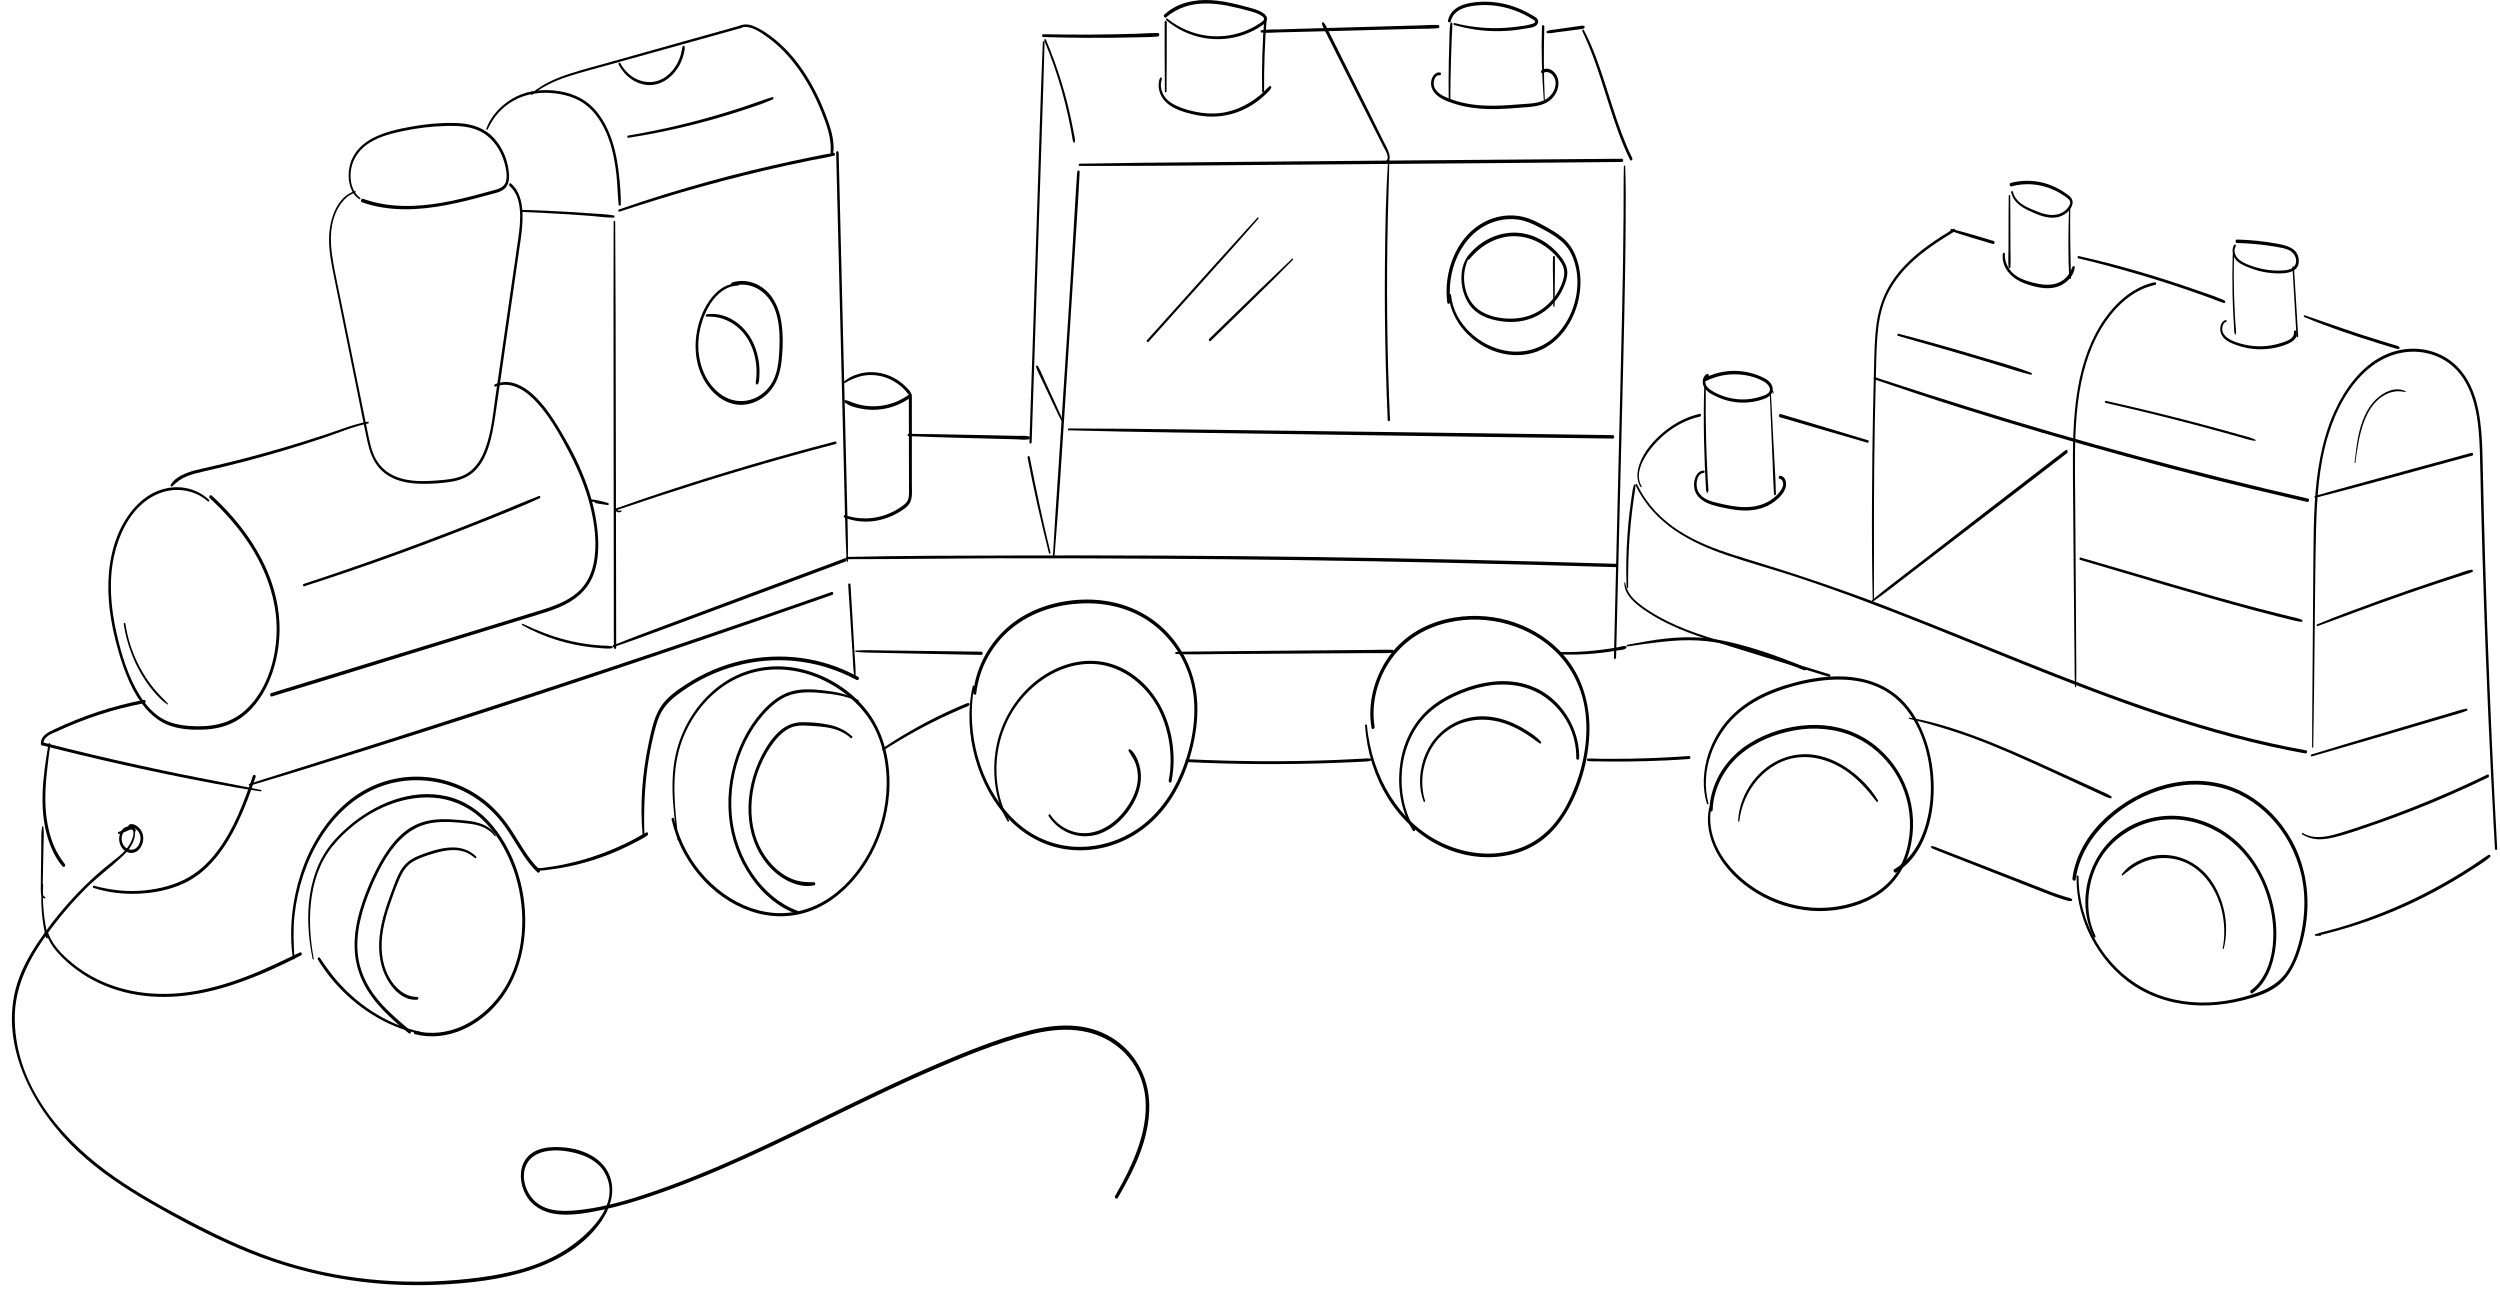 <svg width="188" height="97" viewBox="0 0 188 97" fill="none" xmlns="http://www.w3.org/2000/svg">
<path d="M26.69 14.372C25.359 14.767 24.752 16.474 24.745 17.972C24.74 18.974 24.944 19.96 25.141 20.926C25.349 21.962 25.56 22.998 25.769 24.033C26.179 26.06 26.59 28.087 27 30.114C27.204 31.125 27.396 32.144 27.616 33.149C27.787 33.923 28.041 34.67 28.547 35.224C29.428 36.19 30.715 36.382 31.866 36.385C32.527 36.385 33.2 36.34 33.856 36.24C34.548 36.134 35.22 35.906 35.757 35.355C36.709 34.377 37.014 32.782 37.227 31.376C37.534 29.346 37.815 27.308 38.108 25.275C38.401 23.243 38.704 21.14 39.001 19.074C39.121 18.247 39.266 17.421 39.294 16.58C39.318 15.878 39.261 15.132 38.966 14.511C38.83 14.227 38.647 13.99 38.427 13.798C38.326 13.712 38.23 13.909 38.331 13.996C39.334 14.87 39.156 16.649 38.975 17.916C38.694 19.893 38.406 21.867 38.12 23.841C37.834 25.815 37.55 27.792 37.267 29.769C37.051 31.278 36.922 32.941 36.256 34.288C35.935 34.94 35.467 35.466 34.869 35.739C34.208 36.042 33.476 36.084 32.776 36.137C31.625 36.221 30.349 36.237 29.297 35.6C28.767 35.279 28.343 34.784 28.083 34.149C27.921 33.751 27.82 33.322 27.731 32.896C27.633 32.425 27.539 31.955 27.443 31.484C27.044 29.524 26.646 27.567 26.245 25.607C26.048 24.638 25.851 23.671 25.654 22.702C25.457 21.733 25.246 20.787 25.075 19.821C24.904 18.854 24.794 17.872 24.977 16.916C25.115 16.187 25.429 15.485 25.907 14.995C26.142 14.753 26.416 14.578 26.716 14.48C26.775 14.461 26.751 14.352 26.69 14.372Z" fill="black"/>
<path d="M27.077 14.87C26.468 14.43 26.271 13.559 26.397 12.759C26.547 11.821 27.119 11.15 27.813 10.721C28.612 10.226 29.531 10.017 30.413 9.833C31.444 9.619 32.489 9.499 33.535 9.474C34.484 9.452 35.497 9.477 36.359 10.014C37.079 10.462 37.642 11.25 37.911 12.161C38.04 12.598 38.172 13.183 38.05 13.639C37.914 14.149 37.365 14.241 36.99 14.344C36.003 14.617 35.014 14.884 34.016 15.093C32.037 15.508 29.984 15.691 28.005 15.168C27.766 15.104 27.529 15.031 27.293 14.948C27.147 14.898 27.086 15.165 27.229 15.215C29.306 15.939 31.489 15.819 33.603 15.416C34.686 15.21 35.757 14.928 36.826 14.633C37.229 14.522 37.721 14.455 38.033 14.099C38.345 13.742 38.307 13.144 38.23 12.668C38.075 11.693 37.602 10.796 36.946 10.19C36.163 9.468 35.171 9.271 34.205 9.248C33.108 9.221 32.007 9.326 30.924 9.524C29.951 9.699 28.945 9.914 28.038 10.384C27.3 10.769 26.601 11.398 26.336 12.333C26.125 13.08 26.182 14.004 26.629 14.617C26.742 14.77 26.875 14.884 27.028 14.976C27.084 15.009 27.133 14.915 27.077 14.876V14.87Z" fill="black"/>
<path d="M27.658 31.71C26.622 31.894 25.619 32.3 24.611 32.634C23.603 32.968 22.567 33.291 21.538 33.598C19.492 34.205 17.431 34.742 15.359 35.204C14.888 35.31 14.412 35.41 13.957 35.602C13.554 35.772 13.083 36.02 12.839 36.457C12.799 36.53 12.879 36.624 12.94 36.577C13.104 36.443 13.257 36.285 13.428 36.162C13.613 36.028 13.81 35.923 14.014 35.836C14.403 35.669 14.811 35.572 15.216 35.477C16.229 35.246 17.237 35.004 18.245 34.742C20.286 34.21 22.314 33.612 24.325 32.932C25.439 32.556 26.545 32.072 27.689 31.846C27.762 31.832 27.731 31.701 27.658 31.715V31.71Z" fill="black"/>
<path d="M37.255 29.076C38.436 28.608 39.569 29.374 40.417 30.315C41.334 31.331 42.056 32.604 42.719 33.859C43.382 35.115 43.994 36.513 44.365 37.975C44.735 39.437 44.937 40.998 44.622 42.446C44.472 43.134 44.179 43.752 43.743 44.239C43.345 44.685 42.857 45.005 42.353 45.253C41.849 45.501 41.308 45.69 40.771 45.857C40.08 46.074 39.386 46.283 38.692 46.498C35.82 47.38 32.951 48.263 30.08 49.143C27.208 50.023 24.339 50.908 21.468 51.788C21.109 51.899 20.75 52.008 20.392 52.122C20.256 52.164 20.312 52.414 20.45 52.373C23.418 51.476 26.381 50.552 29.346 49.638C32.311 48.725 35.277 47.815 38.242 46.904C38.978 46.679 39.714 46.45 40.452 46.225C41.017 46.052 41.582 45.877 42.128 45.635C43.167 45.178 44.165 44.451 44.632 43.204C45.152 41.812 45.03 40.149 44.754 38.704C44.477 37.259 43.926 35.778 43.277 34.45C42.944 33.773 42.581 33.116 42.199 32.478C41.817 31.841 41.463 31.27 41.038 30.721C40.265 29.727 39.215 28.717 38.014 28.725C37.74 28.725 37.473 28.789 37.218 28.9C37.126 28.939 37.164 29.112 37.257 29.076H37.255Z" fill="black"/>
<path d="M15.718 37.582C14.604 36.555 13.1 36.404 11.789 36.947C10.479 37.49 9.386 38.832 8.796 40.378C8.13 42.115 8.025 44.047 8.259 45.919C8.39 46.957 8.62 47.976 8.906 48.97C9.14 49.789 9.415 50.593 9.766 51.354C10.418 52.768 11.377 54.054 12.71 54.547C13.533 54.851 14.445 54.901 15.3 54.867C16.098 54.837 16.895 54.678 17.626 54.288C19.968 53.044 21.142 49.786 21.015 46.865C20.865 43.365 18.941 40.33 16.794 38.114C16.512 37.824 16.224 37.543 15.931 37.27C15.819 37.164 15.657 37.354 15.772 37.46C18.01 39.517 20.057 42.243 20.659 45.621C21.151 48.388 20.394 51.674 18.439 53.42C17.22 54.508 15.699 54.703 14.218 54.589C13.428 54.528 12.645 54.366 11.953 53.885C11.377 53.484 10.894 52.916 10.498 52.278C9.642 50.9 9.129 49.224 8.758 47.584C8.339 45.721 8.163 43.73 8.571 41.839C8.918 40.233 9.672 38.701 10.847 37.76C12.021 36.819 13.46 36.588 14.743 37.137C15.064 37.273 15.361 37.468 15.633 37.707C15.697 37.763 15.781 37.635 15.718 37.577V37.582Z" fill="black"/>
<path d="M22.877 44.089C25.209 43.34 27.532 42.547 29.843 41.709C32.154 40.87 34.454 39.993 36.744 39.075C38.029 38.559 39.32 38.053 40.581 37.468C40.67 37.426 40.635 37.259 40.541 37.295C39.398 37.735 38.265 38.225 37.129 38.688C35.992 39.15 34.829 39.606 33.676 40.052C31.378 40.937 29.067 41.784 26.749 42.588C25.448 43.039 24.142 43.485 22.837 43.914C22.741 43.944 22.783 44.12 22.877 44.089Z" fill="black"/>
<path d="M9.304 46.924C9.597 48.822 10.376 50.591 11.522 51.961C11.838 52.339 12.195 52.729 12.6 52.974C12.626 52.991 12.656 52.949 12.633 52.924C12.349 52.601 12.035 52.317 11.754 51.994C11.473 51.671 11.194 51.303 10.947 50.925C10.462 50.17 10.057 49.315 9.78 48.424C9.625 47.926 9.508 47.411 9.426 46.89C9.412 46.795 9.29 46.834 9.304 46.929V46.924Z" fill="black"/>
<path d="M19.632 59.406C17.488 58.961 15.333 58.579 13.191 58.133C11.053 57.691 8.922 57.22 6.794 56.714C5.594 56.427 4.396 56.132 3.198 55.822L3.271 55.934C3.245 55.374 3.948 55.157 4.286 55.001C4.799 54.762 5.317 54.539 5.842 54.333C6.888 53.918 7.954 53.57 9.03 53.289C9.64 53.13 10.256 52.991 10.873 52.874C11.006 52.849 10.95 52.604 10.816 52.632C8.493 53.08 6.213 53.829 4.028 54.873C3.636 55.06 3.046 55.324 3.076 55.937C3.076 55.987 3.104 56.037 3.149 56.048C5.28 56.591 7.415 57.103 9.558 57.579C11.7 58.056 13.847 58.498 15.999 58.902C17.204 59.13 18.411 59.345 19.625 59.512C19.674 59.517 19.686 59.417 19.637 59.406H19.632Z" fill="black"/>
<path d="M18.781 59.086C21.643 58.239 24.496 57.354 27.349 56.46C30.202 55.566 33.078 54.65 35.938 53.726C38.783 52.804 41.627 51.871 44.465 50.928C47.318 49.978 50.171 49.02 53.019 48.046C55.867 47.071 58.687 46.102 61.514 45.111C61.875 44.986 62.236 44.858 62.594 44.732C62.712 44.691 62.66 44.476 62.545 44.515C59.716 45.501 56.882 46.475 54.048 47.441C51.214 48.408 48.347 49.371 45.494 50.321C42.653 51.264 39.812 52.2 36.967 53.124C34.121 54.049 31.247 54.976 28.385 55.889C25.537 56.8 22.687 57.699 19.836 58.596C19.473 58.71 19.112 58.835 18.749 58.949C18.676 58.972 18.706 59.102 18.779 59.08L18.781 59.086Z" fill="black"/>
<path d="M3.646 55.939C3.219 58.445 2.839 61.154 3.784 63.566C4.009 64.142 4.314 64.719 4.71 65.156C4.815 65.273 4.963 65.094 4.867 64.969C4.553 64.554 4.279 64.128 4.063 63.627C3.847 63.126 3.7 62.602 3.594 62.062C3.35 60.826 3.381 59.548 3.503 58.295C3.578 57.521 3.679 56.752 3.784 55.984C3.798 55.881 3.667 55.834 3.648 55.939H3.646Z" fill="black"/>
<path d="M7.024 66.768C8.144 67.135 9.335 67.261 10.493 67.202C11.651 67.144 12.806 66.913 13.873 66.409C15.654 65.57 16.939 63.816 17.87 61.881C18.399 60.776 18.828 59.609 19.222 58.429C19.274 58.273 19.063 58.206 19.011 58.359C18.338 60.378 17.551 62.424 16.311 64.047C15.706 64.841 14.996 65.509 14.182 65.974C13.17 66.556 12.024 66.837 10.908 66.954C9.611 67.091 8.329 66.946 7.063 66.606C6.974 66.584 6.937 66.74 7.026 66.768H7.024Z" fill="black"/>
<path d="M3.381 67.442C3.233 67.405 3.205 67.199 3.201 67.049C3.193 66.826 3.21 66.601 3.215 66.381C3.226 65.907 3.236 65.434 3.245 64.961C3.254 64.487 3.261 64.039 3.271 63.577C3.28 63.115 3.32 62.633 3.259 62.176C3.252 62.118 3.172 62.121 3.163 62.176C3.079 62.675 3.111 63.209 3.104 63.716C3.097 64.259 3.088 64.799 3.081 65.342C3.074 65.885 3.067 66.403 3.065 66.935C3.065 67.183 3.109 67.542 3.367 67.561C3.423 67.564 3.437 67.458 3.381 67.444V67.442Z" fill="black"/>
<path d="M3.477 70.192C3.714 70.911 4.155 71.473 4.644 71.963C5.134 72.453 5.657 72.874 6.21 73.239C7.317 73.963 8.533 74.442 9.776 74.709C12.511 75.293 15.303 74.834 17.945 73.904C19.543 73.342 21.121 72.637 22.645 71.838C22.748 71.782 22.673 71.565 22.567 71.618C21.217 72.258 19.879 72.921 18.491 73.448C17.115 73.971 15.704 74.386 14.267 74.595C11.752 74.962 9.105 74.673 6.796 73.364C6.175 73.01 5.584 72.587 5.038 72.089C4.459 71.56 3.899 70.939 3.608 70.126C3.576 70.037 3.444 70.101 3.475 70.192H3.477Z" fill="black"/>
<path d="M22.15 72.078C22.077 71.003 22.033 69.948 22.145 68.873C22.258 67.798 22.487 66.765 22.82 65.771C23.484 63.786 24.59 61.984 26.036 60.706C27.483 59.428 29.175 58.763 30.942 58.682C32.71 58.601 34.447 59.091 35.952 60.144C36.702 60.667 37.377 61.333 37.944 62.118C38.61 63.04 39.137 64.092 39.843 64.975C40.019 65.195 40.206 65.401 40.406 65.593C40.523 65.704 40.689 65.509 40.572 65.395C39.733 64.596 39.156 63.51 38.507 62.508C37.947 61.645 37.307 60.885 36.55 60.269C35.077 59.075 33.296 58.451 31.519 58.406C29.731 58.362 27.935 58.913 26.428 60.066C24.921 61.219 23.676 62.975 22.9 64.941C22.124 66.907 21.763 69.148 21.936 71.334C21.958 71.593 21.993 71.847 22.042 72.1C22.056 72.175 22.162 72.158 22.154 72.08L22.15 72.078Z" fill="black"/>
<path d="M40.155 65.117C40.162 65.334 40.335 65.423 40.499 65.451C40.767 65.493 41.059 65.426 41.324 65.395C41.934 65.32 42.543 65.214 43.146 65.075C44.379 64.791 45.591 64.379 46.763 63.841C47.088 63.694 47.41 63.535 47.728 63.368C48.047 63.201 48.394 63.042 48.692 62.817C48.785 62.747 48.727 62.544 48.612 62.594C48.347 62.714 48.094 62.884 47.836 63.023C47.562 63.173 47.283 63.315 47.004 63.449C46.467 63.708 45.921 63.942 45.37 64.148C44.257 64.565 43.118 64.883 41.964 65.092C41.636 65.15 41.308 65.2 40.98 65.242C40.745 65.273 40.384 65.376 40.23 65.092C40.209 65.055 40.155 65.067 40.157 65.114L40.155 65.117Z" fill="black"/>
<path d="M48.46 62.836C48.392 60.767 48.481 58.718 48.851 56.691C48.94 56.196 49.046 55.703 49.165 55.218C49.285 54.734 49.4 54.285 49.587 53.851C49.953 53.002 50.609 52.473 51.28 51.997C53.786 50.215 56.763 49.438 59.667 49.697C61.31 49.842 62.916 50.332 64.418 51.134C64.552 51.203 64.669 50.972 64.533 50.9C61.823 49.393 58.694 49.023 55.766 49.688C54.301 50.023 52.876 50.624 51.57 51.479C50.902 51.916 50.19 52.403 49.707 53.122C49.196 53.882 48.99 54.892 48.793 55.817C48.31 58.086 48.103 60.508 48.329 62.839C48.338 62.937 48.462 62.939 48.458 62.839L48.46 62.836Z" fill="black"/>
<path d="M64.327 50.978C64.378 50.413 64.299 49.811 64.268 49.246C64.238 48.681 64.2 48.068 64.167 47.478C64.099 46.311 64.031 45.145 63.961 43.978C63.954 43.844 63.778 43.844 63.785 43.978C63.856 45.156 63.931 46.333 64.006 47.511C64.043 48.087 64.078 48.667 64.116 49.243C64.153 49.819 64.149 50.426 64.268 50.986C64.278 51.028 64.322 51.014 64.327 50.978Z" fill="black"/>
<path d="M31.653 77.627C31.071 77.463 30.49 77.298 29.925 77.07C29.36 76.842 28.821 76.572 28.294 76.254C27.236 75.614 26.254 74.792 25.396 73.818C24.906 73.264 24.47 72.657 24.053 72.025C23.988 71.924 23.842 72.058 23.905 72.161C25.305 74.469 27.419 76.224 29.667 77.159C30.305 77.424 30.968 77.641 31.641 77.733C31.692 77.741 31.702 77.641 31.653 77.627Z" fill="black"/>
<path d="M23.594 72.1C23.301 70.535 23.205 68.895 23.458 67.311C23.58 66.548 23.788 65.802 24.098 65.117C24.428 64.384 24.876 63.744 25.392 63.187C27.3 61.124 29.986 59.804 32.586 59.985C33.859 60.074 35.092 60.567 36.114 61.48C37.199 62.452 38.04 63.814 38.577 65.287C39.583 68.04 39.559 71.412 38.146 73.965C36.857 76.293 34.503 77.822 32.143 77.66C31.847 77.641 31.557 77.591 31.268 77.516C31.125 77.479 31.064 77.738 31.207 77.774C33.627 78.39 36.184 77.167 37.78 74.976C39.513 72.598 39.885 69.229 39.123 66.272C38.725 64.727 38.024 63.293 37.072 62.135C36.121 60.976 34.916 60.18 33.577 59.877C30.959 59.281 28.177 60.403 26.079 62.257C25.488 62.781 24.932 63.362 24.48 64.059C24.072 64.685 23.765 65.395 23.554 66.144C23.123 67.675 23.095 69.335 23.306 70.922C23.36 71.326 23.43 71.73 23.514 72.125C23.528 72.189 23.61 72.161 23.596 72.097L23.594 72.1Z" fill="black"/>
<path d="M37.276 62.831C36.915 62.168 36.235 61.915 35.609 61.792C35.251 61.722 34.89 61.692 34.529 61.661C34.095 61.622 33.659 61.594 33.223 61.603C32.422 61.62 31.627 61.784 30.907 62.218C30.282 62.597 29.74 63.148 29.278 63.775C28.816 64.401 28.406 65.136 28.057 65.885C27.666 66.721 27.319 67.589 27.058 68.494C26.798 69.399 26.636 70.354 26.669 71.309C26.7 72.195 26.911 73.049 27.279 73.818C27.67 74.639 28.219 75.344 28.812 75.965C29.405 76.585 30.078 77.184 30.755 77.71C30.865 77.797 30.961 77.591 30.858 77.501C29.745 76.538 28.58 75.614 27.766 74.26C27.37 73.601 27.077 72.86 26.948 72.061C26.8 71.136 26.88 70.179 27.077 69.274C27.274 68.369 27.6 67.453 27.968 66.598C28.282 65.868 28.629 65.158 29.041 64.501C29.454 63.844 29.923 63.26 30.483 62.797C31.093 62.293 31.786 61.987 32.525 61.879C33.406 61.748 34.316 61.831 35.197 61.931C35.94 62.015 36.688 62.204 37.213 62.881C37.243 62.92 37.3 62.87 37.274 62.825L37.276 62.831Z" fill="black"/>
<path d="M35.802 64.404C34.995 63.619 33.922 63.633 32.949 63.869C32.419 63.997 31.894 64.181 31.386 64.393C30.877 64.604 30.434 64.939 30.117 65.484C29.801 66.03 29.578 66.709 29.349 67.33C29.095 68.021 28.861 68.722 28.702 69.452C28.427 70.716 28.402 72.055 28.915 73.239C29.381 74.311 30.303 75.28 31.376 75.177C31.484 75.165 31.489 74.973 31.376 74.973C30.455 74.962 29.686 74.322 29.213 73.409C28.659 72.339 28.599 71.095 28.812 69.889C28.929 69.215 29.123 68.564 29.341 67.929C29.559 67.294 29.777 66.693 30.035 66.1C30.277 65.54 30.586 65.064 31.072 64.783C31.557 64.501 32.054 64.354 32.548 64.201C33.575 63.883 34.806 63.683 35.701 64.521C35.771 64.588 35.874 64.471 35.802 64.401V64.404Z" fill="black"/>
<path d="M51.024 63.134C50.738 60.798 50.447 58.337 51.162 56.068C51.73 54.269 52.848 52.746 54.214 51.735C55.7 50.638 57.459 50.206 59.196 50.382C61.012 50.566 62.815 51.395 64.242 52.748C64.945 53.414 65.553 54.221 65.965 55.176C66.378 56.132 66.614 57.27 66.668 58.373C66.755 60.183 66.361 61.995 65.621 63.571C64.88 65.147 63.785 66.528 62.461 67.45C61.148 68.363 59.639 68.784 58.12 68.644C56.624 68.505 55.173 67.854 53.942 66.84C52.712 65.827 51.685 64.432 51.071 62.8C50.923 62.407 50.785 61.993 50.689 61.575C50.656 61.436 50.475 61.494 50.506 61.633C50.715 62.527 51.015 63.36 51.439 64.139C51.863 64.919 52.367 65.612 52.944 66.222C54.099 67.444 55.527 68.319 57.044 68.697C58.565 69.079 60.157 68.937 61.593 68.224C63.03 67.511 64.289 66.278 65.213 64.777C66.136 63.276 66.736 61.469 66.865 59.604C67.013 57.471 66.528 55.246 65.328 53.62C64.111 51.972 62.337 50.88 60.553 50.393C58.771 49.906 56.861 50.031 55.173 50.897C53.663 51.671 52.355 53.021 51.526 54.709C51.092 55.591 50.799 56.56 50.668 57.571C50.508 58.816 50.567 60.083 50.703 61.327C50.771 61.94 50.858 62.547 50.944 63.157C50.954 63.218 51.031 63.193 51.024 63.131V63.134Z" fill="black"/>
<path d="M64.545 52.643C63.745 52.192 62.885 52.03 62.013 51.927C61.141 51.824 60.255 51.757 59.404 52.025C58.603 52.275 57.906 52.849 57.309 53.511C56.758 54.121 56.284 54.831 55.902 55.6C55.143 57.128 54.733 58.916 54.779 60.695C54.826 62.474 55.314 64.064 56.148 65.451C56.983 66.837 58.103 67.915 59.421 68.53C59.585 68.608 59.751 68.675 59.92 68.736C60.053 68.784 60.11 68.536 59.978 68.489C57.334 67.531 55.33 64.588 55.032 61.333C54.876 59.615 55.166 57.855 55.816 56.312C56.134 55.555 56.535 54.845 57.013 54.219C57.529 53.542 58.134 52.918 58.832 52.523C59.716 52.022 60.715 52.022 61.669 52.105C62.623 52.189 63.614 52.309 64.505 52.751C64.559 52.776 64.596 52.67 64.545 52.64V52.643Z" fill="black"/>
<path d="M64.069 55.363C63.565 54.892 62.96 54.633 62.334 54.5C61.673 54.361 60.98 54.302 60.309 54.31C59.639 54.319 59.029 54.581 58.502 55.096C58.005 55.577 57.595 56.204 57.262 56.855C56.603 58.142 56.226 59.665 56.294 61.177C56.362 62.689 56.845 63.972 57.703 65C58.164 65.551 58.718 65.996 59.327 66.283C59.936 66.57 60.605 66.718 61.235 66.573C61.348 66.548 61.322 66.333 61.209 66.339C60.651 66.356 60.119 66.32 59.587 66.108C59.055 65.896 58.565 65.554 58.143 65.125C57.274 64.245 56.711 63.031 56.554 61.686C56.385 60.255 56.657 58.771 57.21 57.493C57.487 56.855 57.834 56.254 58.249 55.731C58.664 55.207 59.196 54.736 59.822 54.608C60.213 54.528 60.616 54.564 61.012 54.586C61.352 54.606 61.694 54.631 62.032 54.678C62.726 54.776 63.42 54.99 63.982 55.505C64.05 55.569 64.144 55.427 64.076 55.36L64.069 55.363Z" fill="black"/>
<path d="M46.146 16.677C46.135 20.845 46.135 25.014 46.139 29.179C46.144 33.347 46.148 37.515 46.153 41.681C46.156 44.02 46.158 46.358 46.16 48.697C46.16 48.834 46.338 48.834 46.338 48.697C46.331 44.529 46.324 40.361 46.317 36.196C46.31 32.03 46.308 27.859 46.294 23.694C46.287 21.355 46.278 19.016 46.263 16.677C46.263 16.585 46.144 16.585 46.142 16.677H46.146Z" fill="black"/>
<path d="M39.269 47.007C40.902 47.934 42.705 48.472 44.503 48.681C44.754 48.711 45.007 48.733 45.258 48.75C45.508 48.767 45.776 48.795 46.031 48.745C46.092 48.733 46.09 48.614 46.031 48.603C45.759 48.547 45.48 48.558 45.204 48.541C44.927 48.525 44.627 48.494 44.341 48.461C43.758 48.388 43.176 48.274 42.602 48.132C41.47 47.851 40.377 47.419 39.304 46.907C39.255 46.885 39.219 46.982 39.269 47.007Z" fill="black"/>
<path d="M46.141 48.661C48.427 47.876 50.696 47.018 52.967 46.175C55.229 45.334 57.491 44.493 59.753 43.652C61.029 43.179 62.304 42.705 63.579 42.229C63.708 42.182 63.654 41.937 63.523 41.987C61.251 42.833 58.98 43.68 56.708 44.526C54.446 45.37 52.184 46.211 49.925 47.06C48.65 47.539 47.374 48.015 46.109 48.525C46.038 48.553 46.066 48.683 46.139 48.658L46.141 48.661Z" fill="black"/>
<path d="M63.771 42.193C63.776 40.191 63.71 38.184 63.663 36.182C63.617 34.18 63.567 32.175 63.518 30.17C63.422 26.186 63.326 22.201 63.23 18.217C63.176 15.97 63.122 13.723 63.066 11.476C63.063 11.334 62.876 11.334 62.878 11.476C62.977 15.483 63.075 19.492 63.173 23.499C63.272 27.483 63.37 31.468 63.466 35.452C63.523 37.699 63.553 39.952 63.668 42.193C63.673 42.271 63.771 42.271 63.771 42.193Z" fill="black"/>
<path d="M46.678 38.384C46.547 38.445 46.423 38.398 46.336 38.267L46.31 38.384C48.448 37.66 50.59 36.958 52.738 36.287C54.885 35.616 57.025 34.981 59.177 34.38C60.398 34.04 61.622 33.706 62.847 33.386C62.951 33.358 62.906 33.172 62.805 33.2C60.635 33.762 58.471 34.363 56.315 34.998C54.158 35.633 52.027 36.298 49.897 37.003C48.687 37.404 47.482 37.819 46.282 38.248C46.235 38.264 46.228 38.325 46.256 38.364C46.371 38.532 46.556 38.568 46.718 38.481C46.765 38.456 46.732 38.359 46.683 38.381L46.678 38.384Z" fill="black"/>
<path d="M44.775 37.827C44.927 37.872 45.08 37.888 45.237 37.913L45.71 37.983C45.785 37.994 45.797 37.852 45.729 37.83C45.506 37.758 45.281 37.696 45.054 37.649C44.826 37.602 44.601 37.557 44.376 37.543C44.287 37.538 44.292 37.691 44.376 37.705C44.599 37.738 44.822 37.763 45.044 37.81C45.267 37.858 45.48 37.913 45.694 37.98L45.712 37.827L45.251 37.763C45.096 37.741 44.946 37.713 44.789 37.716C44.735 37.716 44.721 37.813 44.775 37.83V37.827Z" fill="black"/>
<path d="M39.175 15.934C40.337 15.989 41.5 16.037 42.663 16.112C43.244 16.148 43.825 16.19 44.404 16.234C44.983 16.279 45.567 16.371 46.146 16.365C46.221 16.365 46.242 16.22 46.165 16.204C45.607 16.098 45.026 16.09 44.463 16.048C43.901 16.006 43.282 15.964 42.691 15.931C41.519 15.864 40.347 15.803 39.172 15.783C39.09 15.783 39.09 15.931 39.172 15.936L39.175 15.934Z" fill="black"/>
<path d="M46.578 15.92C48.65 15.238 50.731 14.597 52.824 14.018C54.918 13.439 57.02 12.913 59.135 12.448C59.732 12.317 60.332 12.189 60.932 12.069C61.533 11.949 62.137 11.857 62.733 11.707C62.827 11.682 62.808 11.493 62.709 11.504C62.182 11.568 61.657 11.69 61.134 11.793C60.611 11.896 60.065 12.011 59.533 12.125C58.476 12.353 57.421 12.595 56.369 12.851C54.254 13.369 52.152 13.951 50.061 14.594C48.882 14.956 47.71 15.346 46.542 15.755C46.456 15.786 46.493 15.945 46.58 15.917L46.578 15.92Z" fill="black"/>
<path d="M36.662 9.744C36.894 9.271 37.154 8.833 37.496 8.46C37.839 8.087 38.223 7.789 38.64 7.558C39.602 7.026 40.689 6.896 41.735 7.021C42.78 7.146 43.76 7.491 44.531 8.316C45.213 9.045 45.687 10.028 45.973 11.058C46.167 11.76 46.287 12.489 46.364 13.222C46.441 13.954 46.444 14.678 46.523 15.399C46.535 15.51 46.681 15.477 46.683 15.374C46.699 14.683 46.634 13.973 46.563 13.289C46.493 12.604 46.395 11.935 46.23 11.278C45.961 10.201 45.513 9.162 44.84 8.36C44.088 7.461 43.115 7.032 42.072 6.859C41.029 6.687 39.859 6.756 38.847 7.249C37.911 7.706 36.983 8.555 36.571 9.68C36.545 9.75 36.624 9.811 36.66 9.741L36.662 9.744Z" fill="black"/>
<path d="M40.016 7.132C40.818 6.492 41.728 6.083 42.654 5.773C43.643 5.445 44.651 5.192 45.649 4.913C47.796 4.314 49.946 3.719 52.093 3.12C53.31 2.78 54.526 2.441 55.743 2.101C55.846 2.073 55.801 1.886 55.7 1.914C53.535 2.521 51.369 3.126 49.203 3.735C48.12 4.039 47.037 4.345 45.954 4.649C44.932 4.935 43.903 5.203 42.888 5.528C41.873 5.854 40.839 6.286 39.967 7.029C39.916 7.074 39.965 7.174 40.016 7.129V7.132Z" fill="black"/>
<path d="M55.616 2.118C56.343 1.809 57.14 2.382 57.742 2.817C58.345 3.251 58.884 3.76 59.378 4.337C60.377 5.501 61.169 6.898 61.772 8.394C62.158 9.354 62.541 10.384 62.463 11.473C62.451 11.632 62.651 11.623 62.667 11.473C62.777 10.482 62.421 9.493 62.086 8.611C61.779 7.806 61.42 7.032 61.005 6.3C60.192 4.863 59.16 3.588 57.911 2.683C57.566 2.432 57.203 2.201 56.826 2.026C56.422 1.839 55.968 1.736 55.565 1.973C55.499 2.012 55.546 2.145 55.616 2.115V2.118Z" fill="black"/>
<path d="M46.521 4.841C46.978 5.754 47.827 6.333 48.715 6.394C49.603 6.456 50.45 5.929 50.982 5.091C51.13 4.86 51.247 4.604 51.338 4.334C51.385 4.197 51.422 4.055 51.451 3.911C51.476 3.777 51.519 3.624 51.474 3.493C51.453 3.426 51.383 3.412 51.347 3.474C51.294 3.565 51.291 3.668 51.272 3.777C51.251 3.897 51.223 4.016 51.19 4.133C51.125 4.356 51.036 4.571 50.93 4.771C50.712 5.178 50.414 5.526 50.065 5.773C49.341 6.289 48.441 6.294 47.691 5.854C47.266 5.606 46.905 5.228 46.652 4.754C46.601 4.66 46.474 4.746 46.523 4.843L46.521 4.841Z" fill="black"/>
<path d="M47.241 10.365C50.105 9.917 52.946 9.243 55.736 8.332C56.533 8.071 57.341 7.82 58.115 7.472C58.202 7.433 58.169 7.274 58.075 7.302C57.372 7.514 56.683 7.784 55.984 8.015C55.286 8.246 54.582 8.463 53.879 8.669C52.48 9.079 51.069 9.435 49.65 9.736C48.844 9.905 48.035 10.061 47.224 10.198C47.145 10.212 47.163 10.376 47.243 10.365H47.241Z" fill="black"/>
<path d="M55.499 21.33C54.735 21.26 54.027 21.75 53.516 22.388C52.97 23.07 52.595 23.953 52.419 24.869C52.243 25.785 52.267 26.795 52.557 27.689C52.815 28.485 53.265 29.182 53.844 29.688C54.423 30.195 55.14 30.485 55.86 30.443C56.58 30.401 57.248 30.084 57.78 29.541C58.392 28.92 58.678 28.059 58.778 27.127C58.886 26.138 58.907 25.086 58.738 24.106C58.581 23.206 58.211 22.385 57.585 21.828C57.02 21.327 56.289 21.068 55.583 21.135C55.405 21.151 55.232 21.188 55.061 21.243C54.915 21.291 54.976 21.558 55.124 21.511C55.769 21.302 56.467 21.402 57.062 21.764C57.698 22.151 58.155 22.805 58.387 23.607C58.633 24.462 58.647 25.384 58.609 26.275C58.572 27.166 58.474 28.182 57.962 28.931C57.109 30.176 55.576 30.51 54.388 29.777C53.103 28.984 52.414 27.313 52.524 25.626C52.644 23.777 53.76 21.505 55.504 21.477C55.586 21.477 55.583 21.335 55.504 21.327L55.499 21.33Z" fill="black"/>
<path d="M53.136 23.813C54.003 23.766 54.871 24.056 55.567 24.685C56.263 25.314 56.699 26.236 56.844 27.244C56.884 27.528 56.901 27.814 56.891 28.101C56.887 28.252 56.875 28.405 56.856 28.552C56.842 28.667 56.802 28.786 56.868 28.889C56.887 28.92 56.917 28.934 56.947 28.914C57.105 28.817 57.093 28.447 57.105 28.263C57.123 27.982 57.119 27.7 57.09 27.422C57.034 26.885 56.901 26.364 56.69 25.882C56.268 24.924 55.534 24.189 54.674 23.838C54.181 23.638 53.654 23.56 53.138 23.638C53.049 23.652 53.042 23.816 53.138 23.811L53.136 23.813Z" fill="black"/>
<path d="M8.95 62.711L9.431 62.544C9.504 62.519 9.848 62.341 9.912 62.377C10.193 62.533 9.94 63.131 9.836 63.337C9.525 63.964 8.972 64.379 8.472 64.771C7.532 65.509 6.635 66.317 5.791 67.202C4.947 68.088 4.096 69.109 3.341 70.165C2.631 71.159 1.946 72.214 1.487 73.406C-0.426 78.359 2.633 83.569 5.821 86.551C7.478 88.102 9.333 89.327 11.224 90.427C13.411 91.696 15.647 92.88 17.935 93.868C22.743 95.951 27.851 96.842 32.961 96.611C35.286 96.505 37.661 96.249 39.908 95.5C41.861 94.848 43.936 93.726 45.239 91.808C45.813 90.961 46.224 89.867 45.956 88.77C45.741 87.887 45.138 87.266 44.456 86.885C43.694 86.462 42.839 86.286 42.002 86.261C41.165 86.236 40.094 86.35 39.512 87.208C39.008 87.951 39.097 88.981 39.494 89.761C39.979 90.711 40.855 91.156 41.756 91.287C42.904 91.454 44.109 91.228 45.239 90.995C46.491 90.736 47.724 90.363 48.945 89.953C53.788 88.333 58.438 86.022 63.087 83.761C65.391 82.641 67.698 81.528 70.037 80.517C72.376 79.506 74.891 78.462 77.395 77.819C79.713 77.223 82.278 77.153 84.275 78.891C85.158 79.662 85.815 80.748 86.054 82.026C86.316 83.418 86.066 84.861 85.632 86.166C85.198 87.472 84.537 88.745 83.858 89.936C83.773 90.084 83.972 90.221 84.059 90.076C85.245 88.052 86.457 85.674 86.427 83.118C86.398 80.862 85.233 79.008 83.574 78.011C81.631 76.842 79.399 76.984 77.327 77.521C74.976 78.131 72.669 79.072 70.409 80.038C65.918 81.962 61.551 84.262 57.109 86.325C54.892 87.355 52.651 88.327 50.375 89.162C48.035 90.017 45.626 90.825 43.174 91.028C42.081 91.12 40.755 91.07 39.958 90.034C39.161 88.998 39.163 87.467 40.286 86.849C41.146 86.373 42.288 86.473 43.195 86.69C44.048 86.893 44.99 87.317 45.49 88.219C46.863 90.688 43.894 93.161 42.33 94.108C40.41 95.271 38.249 95.773 36.123 96.059C31.219 96.716 26.2 96.394 21.419 94.909C19.002 94.158 16.665 93.088 14.382 91.894C12.413 90.864 10.448 89.789 8.594 88.492C5.048 86.016 1.215 82.021 1.11 76.733C1.053 73.874 2.509 71.568 4.056 69.549C4.808 68.567 5.62 67.648 6.475 66.796C7.331 65.944 8.299 65.242 9.182 64.415C9.757 63.878 10.315 63.151 10.12 62.221C10.111 62.176 10.069 62.149 10.033 62.163C9.661 62.296 9.288 62.43 8.913 62.563C8.831 62.594 8.866 62.744 8.948 62.717L8.95 62.711Z" fill="black"/>
<path d="M66.446 56.421C68.075 55.374 69.753 54.447 71.486 53.665C71.732 53.553 71.98 53.445 72.229 53.339C72.348 53.289 72.47 53.239 72.59 53.188C72.7 53.144 72.81 53.111 72.897 53.016C72.944 52.963 72.904 52.882 72.847 52.874C72.747 52.863 72.657 52.907 72.561 52.946C72.442 52.996 72.32 53.046 72.201 53.099C71.987 53.191 71.772 53.286 71.561 53.381C71.136 53.573 70.714 53.773 70.295 53.985C69.439 54.414 68.598 54.881 67.77 55.38C67.299 55.664 66.835 55.965 66.375 56.273C66.296 56.326 66.366 56.471 66.448 56.421H66.446Z" fill="black"/>
<path d="M63.502 38.924C64.859 39.456 66.394 39.269 67.658 38.487C67.946 38.309 68.3 38.094 68.459 37.738C68.633 37.348 68.572 36.833 68.572 36.407C68.572 35.368 68.572 34.33 68.572 33.291C68.572 32.114 68.572 30.936 68.572 29.758C68.572 29.658 68.476 29.591 68.403 29.644C67.688 30.165 66.872 30.471 66.035 30.538C65.618 30.571 65.199 30.549 64.786 30.465C64.582 30.424 64.383 30.368 64.184 30.298C63.984 30.229 63.797 30.137 63.593 30.089C63.504 30.07 63.462 30.198 63.532 30.259C63.874 30.552 64.359 30.657 64.77 30.735C65.18 30.813 65.628 30.841 66.057 30.802C66.924 30.727 67.77 30.412 68.513 29.869L68.344 29.755C68.347 31.718 68.349 33.681 68.354 35.641C68.354 36.12 68.363 36.599 68.354 37.078C68.352 37.292 68.335 37.515 68.225 37.693C68.115 37.872 67.953 37.983 67.801 38.092C67.212 38.509 66.561 38.782 65.883 38.907C65.103 39.052 64.303 38.988 63.541 38.74C63.445 38.71 63.406 38.882 63.499 38.919L63.502 38.924Z" fill="black"/>
<path d="M63.504 28.82C64.148 28.438 64.8 28.188 65.529 28.202C66.258 28.215 66.924 28.444 67.522 28.87C67.69 28.989 67.852 29.126 68.002 29.279C68.143 29.424 68.265 29.644 68.426 29.75C68.483 29.789 68.569 29.725 68.544 29.641C68.485 29.452 68.326 29.301 68.204 29.173C68.068 29.029 67.925 28.898 67.772 28.778C67.461 28.533 67.116 28.341 66.757 28.21C66.047 27.948 65.276 27.912 64.554 28.121C64.158 28.235 63.762 28.424 63.441 28.722C63.391 28.767 63.455 28.848 63.504 28.817V28.82Z" fill="black"/>
<path d="M63.67 42.051C67.444 42.051 71.218 41.995 74.992 41.984C78.766 41.973 82.54 41.992 86.314 42.012C93.824 42.051 101.332 42.157 108.843 42.321C113.079 42.413 117.314 42.522 121.55 42.652C121.686 42.658 121.686 42.405 121.55 42.399C114.004 42.162 106.457 41.995 98.909 41.889C91.398 41.784 83.89 41.75 76.38 41.773C72.144 41.784 67.906 41.784 63.67 41.881C63.579 41.881 63.579 42.051 63.67 42.051Z" fill="black"/>
<path d="M64.353 49.02C64.962 49.087 65.576 49.079 66.188 49.095C66.8 49.112 67.412 49.12 68.023 49.134C69.247 49.16 70.471 49.184 71.697 49.207C72.395 49.221 73.096 49.235 73.794 49.249C73.926 49.249 73.926 49.009 73.794 49.006C71.347 48.976 68.898 48.945 66.451 48.912C65.752 48.903 65.049 48.87 64.353 48.923C64.301 48.926 64.301 49.012 64.353 49.017V49.02Z" fill="black"/>
<path d="M88.438 49.185C89.49 49.232 90.55 49.196 91.602 49.187C92.655 49.179 93.731 49.173 94.795 49.168C96.914 49.154 99.033 49.143 101.152 49.126L102.91 49.115C103.515 49.112 104.124 49.135 104.727 49.093C104.849 49.084 104.849 48.876 104.727 48.87C104.202 48.842 103.672 48.87 103.145 48.873L101.562 48.887C100.498 48.895 99.434 48.906 98.37 48.914C96.251 48.934 94.132 48.953 92.013 48.973C91.427 48.978 90.841 48.984 90.254 48.992C89.668 49.001 89.043 48.992 88.438 49.029C88.356 49.034 88.356 49.176 88.438 49.182V49.185Z" fill="black"/>
<path d="M117.312 49.215C118.168 49.243 119.026 49.226 119.879 49.148C120.296 49.109 120.713 49.062 121.128 48.998C121.325 48.967 121.524 48.937 121.721 48.901C121.892 48.87 122.178 48.881 122.3 48.725C122.326 48.694 122.324 48.633 122.289 48.614C122.141 48.525 121.937 48.619 121.78 48.65C121.564 48.692 121.346 48.731 121.128 48.764C120.704 48.831 120.277 48.887 119.851 48.928C119.007 49.012 118.158 49.051 117.312 49.037C117.216 49.037 117.216 49.212 117.312 49.215Z" fill="black"/>
<path d="M68.323 32.796C70.682 32.896 73.042 32.949 75.403 33.01L76.394 33.035C76.715 33.044 77.062 33.096 77.381 33.035C77.472 33.019 77.47 32.84 77.381 32.818C77.111 32.751 76.816 32.782 76.539 32.776L75.637 32.757C75.044 32.743 74.453 32.729 73.86 32.718C72.686 32.696 71.511 32.673 70.335 32.651C69.664 32.637 68.994 32.629 68.323 32.626C68.232 32.626 68.232 32.793 68.323 32.796Z" fill="black"/>
<path d="M80.362 32.361C85.698 32.506 91.035 32.559 96.37 32.637C101.679 32.712 106.986 32.793 112.296 32.863C115.291 32.902 118.285 32.943 121.281 32.982C121.421 32.982 121.421 32.726 121.281 32.723C115.945 32.648 110.608 32.57 105.273 32.501C99.938 32.431 94.657 32.359 89.347 32.295C86.352 32.258 83.358 32.222 80.362 32.219C80.285 32.219 80.285 32.361 80.362 32.364V32.361Z" fill="black"/>
<path d="M81.185 12.478C86.504 12.492 91.82 12.428 97.139 12.386C102.458 12.345 107.72 12.308 113.011 12.261C115.995 12.233 118.979 12.208 121.965 12.18C122.096 12.18 122.096 11.938 121.965 11.938C116.646 11.977 111.33 12.016 106.011 12.061C100.721 12.108 95.43 12.152 90.139 12.2C87.156 12.225 84.171 12.253 81.185 12.311C81.094 12.311 81.094 12.478 81.185 12.478Z" fill="black"/>
<path d="M78.447 2.786C80.681 2.855 82.915 2.867 85.149 2.814C85.787 2.797 86.433 2.805 87.071 2.747C87.212 2.733 87.216 2.482 87.071 2.482C86.508 2.477 85.944 2.524 85.381 2.541C84.818 2.558 84.275 2.571 83.721 2.58C82.606 2.599 81.487 2.608 80.372 2.599C79.732 2.596 79.09 2.588 78.45 2.574C78.335 2.574 78.335 2.78 78.45 2.786H78.447Z" fill="black"/>
<path d="M94.868 2.443C95.299 2.496 95.751 2.443 96.183 2.435C96.614 2.427 97.04 2.416 97.469 2.404L100.071 2.338L105.219 2.204L106.682 2.168C107.167 2.157 107.661 2.171 108.144 2.12C108.271 2.106 108.276 1.889 108.144 1.881C107.699 1.856 107.247 1.895 106.799 1.909L105.512 1.945C104.654 1.97 103.796 1.992 102.938 2.017C101.204 2.068 99.469 2.115 97.732 2.165C97.245 2.179 96.757 2.193 96.269 2.21C95.782 2.226 95.311 2.196 94.847 2.279C94.76 2.293 94.793 2.438 94.865 2.446L94.868 2.443Z" fill="black"/>
<path d="M116.339 2.485C116.566 2.532 116.824 2.457 117.054 2.429C117.295 2.399 117.537 2.368 117.778 2.338L118.503 2.243L118.878 2.193C118.978 2.179 119.068 2.184 119.145 2.101C119.18 2.062 119.171 1.987 119.131 1.962C119.032 1.898 118.932 1.934 118.826 1.948L118.451 2.001L117.727 2.104C117.485 2.137 117.244 2.173 117.002 2.209C116.782 2.243 116.531 2.237 116.325 2.343C116.273 2.368 116.288 2.477 116.341 2.488L116.339 2.485Z" fill="black"/>
<path d="M104.345 12.203C104.523 12.055 104.532 11.807 104.471 11.576C104.382 11.234 104.188 10.919 104.035 10.613C103.67 9.878 103.306 9.143 102.941 8.405C102.221 6.954 101.494 5.509 100.768 4.061C100.559 3.643 100.35 3.229 100.142 2.811C100.043 2.613 99.942 2.416 99.844 2.215C99.746 2.015 99.671 1.809 99.513 1.68C99.476 1.65 99.41 1.689 99.415 1.747C99.429 1.923 99.502 2.051 99.579 2.201C99.668 2.379 99.757 2.558 99.849 2.736C100.022 3.084 100.198 3.429 100.371 3.777C100.716 4.459 101.058 5.144 101.403 5.826C102.094 7.205 102.788 8.577 103.487 9.953C103.677 10.329 103.866 10.705 104.059 11.078C104.178 11.309 104.52 11.824 104.263 12.069C104.202 12.127 104.281 12.253 104.347 12.2L104.345 12.203Z" fill="black"/>
<path d="M87.228 5.874C86.968 6.534 87.242 7.274 87.699 7.703C88.25 8.218 89.017 8.427 89.689 8.591C91.07 8.925 92.472 8.797 93.763 8.118C94.113 7.934 94.448 7.714 94.762 7.461C94.914 7.338 95.062 7.207 95.205 7.068C95.348 6.929 95.498 6.798 95.592 6.614C95.636 6.528 95.55 6.433 95.477 6.478C95.355 6.556 95.264 6.67 95.161 6.776C95.034 6.904 94.905 7.026 94.769 7.141C94.523 7.349 94.265 7.539 93.998 7.703C93.456 8.037 92.873 8.277 92.273 8.413C91.63 8.558 90.972 8.572 90.322 8.477C89.643 8.377 88.918 8.193 88.29 7.862C87.978 7.697 87.676 7.466 87.491 7.121C87.306 6.776 87.231 6.35 87.371 5.977C87.413 5.863 87.273 5.76 87.228 5.877V5.874Z" fill="black"/>
<path d="M108.299 5.451C107.959 5.395 107.697 5.712 107.629 6.091C107.547 6.561 107.797 6.957 108.112 7.207C108.512 7.525 109.016 7.692 109.476 7.834C109.989 7.99 110.514 8.087 111.042 8.143C112.12 8.257 113.203 8.193 114.281 8.101C115.207 8.02 116.4 8.062 116.986 7.038C117.237 6.598 117.291 6.01 116.998 5.581C116.747 5.214 116.299 5.024 115.938 5.281C115.819 5.364 115.927 5.584 116.046 5.501C116.332 5.3 116.681 5.489 116.862 5.79C117.089 6.172 116.97 6.673 116.738 7.01C116.173 7.826 115.116 7.773 114.309 7.842C112.523 7.995 110.669 8.087 108.948 7.397C108.559 7.241 108.076 7.043 107.872 6.581C107.718 6.227 107.877 5.598 108.276 5.657C108.374 5.67 108.397 5.467 108.299 5.451Z" fill="black"/>
<path d="M110.285 19.392C109.591 20.531 109.877 22.31 110.744 23.206C111.311 23.794 112.089 24.031 112.818 24.148C113.613 24.273 114.434 24.223 115.198 23.928C115.845 23.68 116.445 23.254 116.923 22.677C117.155 22.399 117.359 22.081 117.521 21.739C117.692 21.377 117.849 20.959 117.863 20.539C117.877 20.119 117.689 19.745 117.46 19.428C117.23 19.111 116.963 18.829 116.677 18.584C116.1 18.089 115.427 17.744 114.727 17.588C113.147 17.234 111.438 17.888 110.345 19.297C110.247 19.425 110.404 19.615 110.507 19.489C111.428 18.359 112.713 17.699 114.044 17.766C114.71 17.799 115.371 18.014 115.964 18.378C116.524 18.724 117.099 19.225 117.457 19.854C117.687 20.261 117.666 20.675 117.525 21.121C117.415 21.466 117.256 21.795 117.068 22.087C116.693 22.675 116.187 23.14 115.627 23.454C114.968 23.825 114.23 23.975 113.505 23.961C112.781 23.947 112.005 23.797 111.358 23.401C110.76 23.037 110.343 22.413 110.177 21.642C110.01 20.87 110.111 20.149 110.409 19.478C110.453 19.378 110.338 19.303 110.285 19.392Z" fill="black"/>
<path d="M108.953 22.207C109.031 23.385 109.631 24.404 110.378 25.142C111.126 25.879 112.066 26.392 113.034 26.598C114.002 26.804 115.01 26.726 115.925 26.294C116.782 25.89 117.507 25.189 118.027 24.287C118.548 23.385 118.831 22.374 118.852 21.316C118.873 20.163 118.548 18.946 117.809 18.161C117.42 17.746 116.956 17.454 116.487 17.189C115.971 16.897 115.451 16.596 114.9 16.41C113.944 16.084 112.901 16.14 111.963 16.532C111.025 16.925 110.221 17.646 109.656 18.612C109.092 19.578 108.789 20.72 108.78 21.878C108.78 22.168 108.796 22.452 108.831 22.739C108.852 22.922 109.089 22.844 109.068 22.661C108.801 20.45 109.762 18.158 111.429 17.114C112.258 16.593 113.222 16.385 114.152 16.513C114.67 16.585 115.163 16.783 115.639 17.031C116.114 17.279 116.586 17.529 117.031 17.838C117.476 18.147 117.861 18.523 118.13 19.041C118.376 19.517 118.529 20.068 118.592 20.62C118.702 21.603 118.529 22.616 118.156 23.496C117.783 24.376 117.188 25.178 116.454 25.69C115.657 26.247 114.724 26.484 113.805 26.439C112.887 26.395 111.949 26.063 111.147 25.492C110.346 24.922 109.61 24.067 109.281 23.003C109.202 22.744 109.148 22.474 109.122 22.201C109.11 22.073 108.944 22.07 108.951 22.201L108.953 22.207Z" fill="black"/>
<path d="M73.147 51.601C72.746 53.392 72.85 55.291 73.344 57.042C73.839 58.793 74.716 60.414 75.895 61.631C77.074 62.847 78.532 63.613 80.083 63.855C81.635 64.098 83.257 63.839 84.708 63.115C86.213 62.366 87.491 61.13 88.4 59.517C88.925 58.59 89.324 57.563 89.605 56.496C89.912 55.332 90.093 54.099 90.034 52.874C89.933 50.794 89.061 48.898 87.753 47.533C86.363 46.086 84.572 45.331 82.746 45.139C80.92 44.947 78.839 45.275 77.106 46.236C75.508 47.121 74.148 48.639 73.504 50.616C73.351 51.084 73.246 51.571 73.189 52.069C73.171 52.245 73.396 52.32 73.415 52.144C73.64 50.148 74.687 48.394 76.066 47.263C77.601 46.005 79.493 45.456 81.34 45.378C83.187 45.3 85.076 45.732 86.651 46.904C88.023 47.926 89.139 49.508 89.589 51.373C90.121 53.578 89.661 56.048 88.834 58.069C88.107 59.846 86.994 61.341 85.547 62.327C84.232 63.223 82.711 63.688 81.197 63.685C79.68 63.685 78.171 63.193 76.895 62.207C75.627 61.227 74.622 59.804 73.963 58.192C73.304 56.58 72.993 54.756 73.1 52.966C73.126 52.517 73.18 52.072 73.257 51.632C73.272 51.551 73.171 51.518 73.154 51.599L73.147 51.601Z" fill="black"/>
<path d="M102.655 54.558C102.781 56.538 103.384 58.426 104.377 60.021C105.371 61.617 106.785 62.898 108.372 63.652C109.999 64.423 111.822 64.668 113.547 64.281C114.417 64.087 115.266 63.716 116.009 63.145C116.712 62.605 117.305 61.89 117.79 61.082C118.81 59.389 119.438 57.262 119.52 55.182C119.597 53.239 119.112 51.345 118.05 49.853C117.12 48.541 115.842 47.62 114.492 47.043C113.051 46.428 111.499 46.211 109.975 46.361C108.273 46.528 106.564 47.157 105.228 48.458C104.005 49.65 103.147 51.445 103.053 53.339C103.03 53.801 103.058 54.263 103.133 54.717C103.163 54.901 103.4 54.823 103.37 54.639C103.074 52.815 103.641 50.928 104.642 49.538C105.723 48.04 107.286 47.18 108.897 46.815C110.395 46.475 111.961 46.523 113.44 46.957C114.802 47.358 116.121 48.085 117.178 49.193C118.289 50.357 119.035 51.913 119.234 53.665C119.471 55.733 119.014 57.891 118.212 59.726C117.837 60.581 117.371 61.38 116.789 62.051C116.177 62.758 115.446 63.296 114.644 63.641C113.046 64.334 111.25 64.34 109.612 63.844C107.973 63.349 106.489 62.36 105.322 60.937C104.192 59.562 103.384 57.822 103.006 55.95C102.912 55.491 102.837 55.029 102.798 54.556C102.788 54.447 102.645 54.444 102.652 54.556L102.655 54.558Z" fill="black"/>
<path d="M89.256 57.309C92.87 57.485 96.49 57.504 100.104 57.382C100.611 57.365 101.115 57.346 101.621 57.321C101.865 57.309 102.106 57.298 102.35 57.284C102.594 57.27 102.856 57.284 103.095 57.203C103.154 57.184 103.161 57.07 103.095 57.056C102.877 57.009 102.657 57.039 102.437 57.053C102.205 57.067 101.97 57.078 101.738 57.089C101.29 57.112 100.845 57.131 100.397 57.151C99.504 57.187 98.609 57.209 97.713 57.226C95.906 57.256 94.096 57.248 92.287 57.203C91.276 57.178 90.264 57.139 89.254 57.092C89.136 57.087 89.136 57.304 89.254 57.309H89.256Z" fill="black"/>
<path d="M119.912 57.087C119.743 57.081 119.574 57.075 119.405 57.05C119.309 57.036 119.311 57.212 119.405 57.226C119.651 57.265 119.912 57.248 120.162 57.254C120.413 57.259 120.648 57.262 120.889 57.265C121.384 57.27 121.878 57.27 122.373 57.265C123.362 57.256 124.351 57.228 125.34 57.181C125.903 57.153 126.463 57.12 127.026 57.078C127.148 57.07 127.148 56.844 127.026 56.853C125.05 56.995 123.071 57.07 121.093 57.064C120.821 57.064 120.549 57.062 120.277 57.059C119.989 57.056 119.691 57.02 119.405 57.05V57.226C119.574 57.209 119.74 57.212 119.912 57.212C119.979 57.212 119.979 57.089 119.912 57.087Z" fill="black"/>
<path d="M122.373 48.614C123.268 48.474 124.171 48.355 125.071 48.257C125.971 48.16 126.838 48.115 127.722 48.165C129.49 48.263 131.231 48.772 132.926 49.352C133.395 49.513 133.861 49.683 134.325 49.864C134.548 49.95 134.771 50.039 134.993 50.131C135.232 50.229 135.467 50.348 135.715 50.41C135.797 50.429 135.854 50.298 135.774 50.245C135.397 49.995 134.949 49.861 134.539 49.7C134.128 49.538 133.699 49.377 133.275 49.229C132.417 48.928 131.55 48.656 130.676 48.43C129.801 48.204 128.946 48.035 128.067 47.962C127.188 47.89 126.259 47.918 125.359 48.01C124.351 48.112 123.357 48.307 122.359 48.488C122.3 48.5 122.312 48.625 122.373 48.614Z" fill="black"/>
<path d="M75.874 61.686C74.981 60.069 74.723 58.042 75.102 56.168C75.482 54.294 76.434 52.779 77.681 51.676C79.054 50.465 80.801 49.778 82.517 49.953C84.092 50.114 85.592 51.061 86.616 52.487C87.641 53.912 88.178 56.001 87.995 57.941C87.971 58.195 87.934 58.445 87.889 58.693C87.861 58.855 88.065 58.924 88.098 58.763C88.489 56.789 88.138 54.614 87.179 52.938C86.267 51.34 84.811 50.204 83.215 49.831C81.45 49.418 79.573 49.956 78.065 51.092C76.727 52.1 75.637 53.603 75.109 55.388C74.582 57.173 74.643 59.398 75.435 61.124C75.536 61.344 75.648 61.555 75.77 61.759C75.815 61.834 75.92 61.764 75.876 61.686H75.874Z" fill="black"/>
<path d="M78.865 61.388C79.76 62.733 81.345 63.184 82.7 62.697C83.407 62.441 84.05 61.956 84.575 61.341C85.1 60.726 85.587 59.901 85.747 59.013C85.836 58.518 85.812 58.003 85.674 57.521C85.55 57.089 85.33 56.583 84.983 56.349C84.917 56.304 84.828 56.396 84.875 56.477C85.079 56.83 85.311 57.131 85.435 57.54C85.555 57.93 85.599 58.351 85.55 58.763C85.449 59.626 85.001 60.411 84.509 61.032C83.583 62.196 82.226 62.898 80.874 62.58C80.13 62.405 79.451 61.962 78.972 61.258C78.912 61.168 78.806 61.294 78.867 61.383L78.865 61.388Z" fill="black"/>
<path d="M106.398 62.366C105.608 61.096 105.292 59.489 105.43 57.927C105.568 56.365 106.222 54.812 107.279 53.77C107.884 53.177 108.587 52.732 109.314 52.386C110.081 52.025 110.882 51.755 111.698 51.601C113.247 51.315 114.928 51.495 116.283 52.498C117.638 53.5 118.564 55.143 118.533 57.006C118.531 57.176 118.751 57.176 118.756 57.006C118.782 55.302 118.001 53.723 116.895 52.687C115.615 51.49 113.972 51.1 112.371 51.253C111.508 51.337 110.657 51.562 109.837 51.894C109.061 52.208 108.304 52.609 107.626 53.161C106.429 54.132 105.603 55.566 105.324 57.262C105.062 58.849 105.261 60.559 105.964 61.954C106.053 62.129 106.15 62.299 106.253 62.463C106.316 62.566 106.464 62.466 106.398 62.363V62.366Z" fill="black"/>
<path d="M79.296 41.881C79.608 38.125 79.835 34.358 80.081 30.593C80.328 26.829 80.569 23.067 80.803 19.303C80.935 17.178 81.089 15.054 81.19 12.929C81.197 12.787 81.014 12.79 81.005 12.929C80.867 14.82 80.775 16.716 80.658 18.609C80.541 20.503 80.428 22.352 80.309 24.22C80.072 27.984 79.828 31.746 79.577 35.508C79.437 37.629 79.289 39.754 79.174 41.878C79.169 41.97 79.287 41.97 79.296 41.878V41.881Z" fill="black"/>
<path d="M78.996 41.547C78.417 39.172 77.903 36.775 77.437 34.366C77.414 34.238 77.247 34.294 77.273 34.419C77.739 36.828 78.281 39.217 78.876 41.586C78.9 41.678 79.019 41.639 78.996 41.547Z" fill="black"/>
<path d="M78.419 3.181C78.255 7.093 78.147 11.008 78.018 14.92C77.889 18.832 77.76 22.747 77.632 26.659C77.559 28.859 77.486 31.058 77.413 33.258C77.409 33.386 77.578 33.386 77.582 33.258C77.711 29.346 77.838 25.431 77.967 21.519C78.096 17.607 78.225 13.692 78.349 9.78C78.419 7.581 78.501 5.381 78.553 3.181C78.555 3.078 78.421 3.078 78.417 3.181H78.419Z" fill="black"/>
<path d="M78.532 3.059C79.045 4.278 79.488 5.54 79.852 6.834C80.027 7.464 80.187 8.101 80.327 8.744C80.4 9.076 80.466 9.41 80.529 9.744C80.559 9.911 80.59 10.078 80.62 10.248C80.646 10.396 80.651 10.571 80.726 10.696C80.752 10.741 80.815 10.741 80.829 10.68C80.874 10.462 80.784 10.187 80.745 9.972C80.698 9.711 80.646 9.449 80.592 9.19C80.484 8.669 80.365 8.154 80.234 7.642C79.971 6.62 79.659 5.618 79.305 4.635C79.102 4.075 78.883 3.521 78.651 2.978C78.612 2.883 78.494 2.967 78.532 3.062V3.059Z" fill="black"/>
<path d="M104.382 12.063C104.213 14.592 104.173 17.139 104.148 19.673C104.122 22.207 104.143 24.749 104.206 27.285C104.241 28.717 104.291 30.145 104.354 31.573C104.359 31.707 104.534 31.707 104.527 31.573C104.415 29.04 104.345 26.5 104.319 23.964C104.293 21.427 104.312 18.888 104.366 16.349C104.396 14.917 104.452 13.489 104.481 12.061C104.481 11.985 104.387 11.985 104.382 12.061V12.063Z" fill="black"/>
<path d="M122.115 12.501C122.084 13.703 122.101 14.906 122.092 16.109C122.082 17.312 122.07 18.515 122.052 19.718C122.014 22.123 121.96 24.526 121.902 26.932C121.787 31.732 121.672 36.532 121.559 41.333C121.496 44.042 121.433 46.748 121.367 49.457C121.365 49.58 121.524 49.58 121.529 49.457C121.646 44.632 121.766 39.807 121.881 34.981C121.995 30.156 122.129 25.398 122.206 20.603C122.227 19.253 122.246 17.905 122.251 16.555C122.256 15.204 122.272 13.851 122.213 12.506C122.211 12.431 122.117 12.431 122.117 12.506L122.115 12.501Z" fill="black"/>
<path d="M118.99 2.343C120.148 4.74 120.774 7.405 121.695 9.925C121.956 10.64 122.244 11.339 122.577 12.013C122.64 12.141 122.806 12.024 122.746 11.896C121.578 9.513 120.966 6.832 120.024 4.326C119.757 3.616 119.457 2.922 119.108 2.262C119.063 2.176 118.951 2.254 118.993 2.34L118.99 2.343Z" fill="black"/>
<path d="M116.904 23.014C116.913 22.399 116.921 21.786 116.923 21.171C116.925 20.556 116.946 19.94 116.928 19.328C116.923 19.219 116.789 19.219 116.785 19.328C116.764 19.94 116.785 20.558 116.789 21.171C116.794 21.784 116.799 22.399 116.808 23.014C116.808 23.09 116.904 23.09 116.904 23.014Z" fill="black"/>
<path d="M116.168 7.519C116.086 5.682 116.081 3.833 116.133 1.992C116.138 1.856 115.957 1.856 115.953 1.992C115.896 3.841 115.95 5.679 116.093 7.519C116.098 7.575 116.171 7.578 116.168 7.519Z" fill="black"/>
<path d="M109.066 7.411C109.07 6.47 109.087 5.528 109.113 4.59C109.124 4.131 109.141 3.674 109.159 3.215C109.169 2.975 109.181 2.733 109.19 2.494C109.199 2.254 109.227 2.012 109.213 1.772C109.206 1.68 109.084 1.644 109.068 1.75C108.991 2.198 109.007 2.691 108.991 3.148C108.974 3.604 108.96 4.086 108.951 4.557C108.932 5.509 108.93 6.458 108.941 7.411C108.941 7.505 109.066 7.505 109.066 7.411Z" fill="black"/>
<path d="M95.06 6.871C95.048 5.027 95.111 3.181 95.259 1.346C95.271 1.21 95.09 1.21 95.079 1.346C94.933 3.184 94.874 5.027 94.912 6.871C94.912 6.982 95.06 6.982 95.057 6.871H95.06Z" fill="black"/>
<path d="M87.723 6.871C87.739 5.136 87.742 3.404 87.742 1.669C87.742 1.547 87.58 1.547 87.58 1.669C87.58 3.404 87.58 5.136 87.599 6.871C87.599 6.965 87.723 6.965 87.723 6.871Z" fill="black"/>
<path d="M87.711 1.525C89.373 2.928 91.591 3.298 93.536 2.61C94.026 2.438 94.504 2.196 94.945 1.889C95.109 1.775 95.308 1.6 95.259 1.341C95.21 1.082 94.95 0.945 94.762 0.851C94.5 0.717 94.223 0.642 93.946 0.569C93.63 0.486 93.314 0.402 92.995 0.324C92.369 0.174 91.738 0.052 91.101 0.013C89.875 -0.063 88.543 0.185 87.552 1.104C87.456 1.193 87.582 1.394 87.683 1.307C89.577 -0.291 91.933 0.272 94.038 0.848C94.289 0.918 94.542 0.993 94.774 1.129C94.865 1.182 95.022 1.26 95.05 1.388C95.081 1.538 94.912 1.633 94.823 1.694C94.415 1.978 93.979 2.204 93.529 2.371C92.638 2.7 91.691 2.803 90.763 2.683C89.699 2.546 88.665 2.106 87.777 1.399C87.709 1.346 87.65 1.472 87.713 1.527L87.711 1.525Z" fill="black"/>
<path d="M109.342 1.873C110.357 2.171 111.396 2.332 112.443 2.343C112.971 2.349 113.498 2.321 114.023 2.257C114.272 2.226 114.52 2.187 114.766 2.143C114.989 2.101 115.249 2.081 115.456 1.964C115.587 1.889 115.706 1.736 115.662 1.55C115.606 1.321 115.331 1.213 115.172 1.118C114.745 0.862 114.3 0.656 113.84 0.497C112.917 0.18 111.942 0.06 110.983 0.163C110.203 0.247 109.141 0.483 108.89 1.525C108.85 1.686 109.063 1.756 109.101 1.594C109.298 0.764 110.151 0.531 110.779 0.441C111.632 0.322 112.502 0.38 113.339 0.606C113.754 0.717 114.162 0.87 114.555 1.06C114.752 1.154 114.945 1.263 115.132 1.377C115.212 1.427 115.327 1.474 115.395 1.547C115.514 1.678 115.374 1.745 115.266 1.781C114.823 1.926 114.34 1.976 113.885 2.031C113.43 2.087 112.961 2.118 112.497 2.118C111.45 2.123 110.399 1.992 109.375 1.733C109.298 1.714 109.265 1.85 109.342 1.873Z" fill="black"/>
<path d="M79.957 31.765C79.854 31.398 79.69 31.064 79.535 30.721C79.38 30.379 79.209 30.009 79.045 29.652L78.567 28.616C78.401 28.257 78.251 27.859 78.049 27.528C78.004 27.453 77.878 27.494 77.911 27.597C78.03 27.954 78.22 28.293 78.377 28.63L78.891 29.725C79.057 30.078 79.223 30.435 79.392 30.785C79.561 31.136 79.713 31.484 79.924 31.791C79.936 31.81 79.964 31.791 79.957 31.768V31.765Z" fill="black"/>
<path d="M145.197 63.699C145.307 63.833 145.438 63.864 145.584 63.922C145.769 63.997 145.954 64.07 146.139 64.145L147.197 64.56C147.9 64.835 148.605 65.114 149.309 65.389C150.699 65.935 152.089 66.484 153.479 67.027C153.851 67.171 154.224 67.319 154.599 67.453C154.794 67.522 154.991 67.586 155.187 67.648C155.375 67.703 155.565 67.776 155.757 67.762C155.823 67.756 155.865 67.639 155.795 67.6C155.652 67.52 155.504 67.492 155.349 67.45C155.169 67.4 154.991 67.341 154.812 67.28C154.472 67.166 154.137 67.035 153.804 66.904C153.101 66.631 152.398 66.356 151.695 66.083C150.302 65.543 148.912 65.002 147.52 64.462L146.35 64.008C146.146 63.931 145.942 63.85 145.739 63.772C145.563 63.705 145.394 63.605 145.209 63.641C145.185 63.647 145.181 63.683 145.195 63.699H145.197Z" fill="black"/>
<path d="M122.15 43.816C122.132 44.331 122.422 44.78 122.732 45.108C123.095 45.495 123.529 45.79 123.953 46.069C124.888 46.681 125.884 47.146 126.899 47.539C127.914 47.932 128.986 48.26 130.036 48.586C131.212 48.951 132.387 49.315 133.564 49.677C134.89 50.087 136.217 50.496 137.544 50.9C137.647 50.93 137.691 50.741 137.588 50.708C135.3 50.009 133.013 49.313 130.725 48.614C128.66 47.982 126.545 47.411 124.616 46.303C124.103 46.008 123.592 45.682 123.128 45.292C122.664 44.902 122.331 44.457 122.209 43.808C122.202 43.769 122.155 43.78 122.153 43.816H122.15Z" fill="black"/>
<path d="M143.561 54.054C145.574 54.542 147.553 55.157 149.501 55.939C151.453 56.725 153.373 57.621 155.295 58.507C155.858 58.766 156.42 59.025 156.983 59.283C157.264 59.411 157.546 59.542 157.827 59.67C158.108 59.799 158.404 59.966 158.706 60.038C158.783 60.057 158.835 59.932 158.762 59.882C158.539 59.723 158.286 59.629 158.045 59.517C157.803 59.406 157.536 59.283 157.283 59.166C156.774 58.935 156.266 58.704 155.757 58.473C154.777 58.028 153.8 57.579 152.818 57.142C150.886 56.279 148.938 55.455 146.946 54.812C145.837 54.453 144.714 54.144 143.573 53.968C143.53 53.962 143.521 54.049 143.563 54.057L143.561 54.054Z" fill="black"/>
<path d="M173.119 62.742C173.487 62.97 173.879 63.092 174.294 63.112C174.709 63.131 175.145 63.059 175.56 62.959C176.507 62.73 177.44 62.394 178.365 62.076C180.259 61.43 182.132 60.703 183.982 59.901C185.03 59.448 186.073 58.969 187.104 58.468C187.219 58.412 187.167 58.189 187.053 58.245C185.264 59.114 183.452 59.913 181.619 60.639C179.786 61.366 177.944 62.029 176.078 62.608C175.152 62.895 174.066 63.184 173.164 62.644C173.11 62.611 173.061 62.708 173.115 62.742H173.119Z" fill="black"/>
<path d="M174.51 70.298C174.381 70.287 174.252 70.276 174.123 70.257V70.371C174.566 70.318 175.002 70.19 175.436 70.076C175.89 69.953 176.345 69.822 176.797 69.683C177.683 69.407 178.563 69.098 179.432 68.753C181.169 68.065 182.866 67.222 184.507 66.253C184.964 65.983 185.419 65.701 185.867 65.412C186.314 65.122 186.811 64.827 187.238 64.465C187.332 64.387 187.252 64.223 187.149 64.284C186.739 64.524 186.352 64.822 185.951 65.086C185.55 65.351 185.161 65.593 184.76 65.835C183.944 66.328 183.112 66.79 182.271 67.219C180.595 68.071 178.867 68.792 177.112 69.377C176.619 69.541 176.125 69.694 175.628 69.836C175.131 69.978 174.608 70.084 174.111 70.259C174.06 70.276 174.069 70.374 174.123 70.371C174.252 70.365 174.381 70.371 174.51 70.371C174.549 70.371 174.547 70.301 174.51 70.298Z" fill="black"/>
<path d="M122.996 36.502C124.431 39.473 127.22 40.837 129.862 41.75C131.437 42.293 133.041 42.728 134.625 43.24C136.416 43.822 138.195 44.451 139.967 45.114C143.516 46.439 147.03 47.884 150.549 49.31C154.076 50.738 157.611 52.144 161.193 53.378C164.775 54.611 168.342 55.661 171.992 56.399C172.449 56.491 172.906 56.577 173.366 56.661C173.495 56.683 173.551 56.449 173.42 56.427C169.789 55.778 166.207 54.798 162.672 53.631C159.128 52.459 155.628 51.106 152.143 49.711C148.648 48.313 145.164 46.873 141.653 45.531C138.24 44.228 134.801 43.081 131.327 42.029C128.615 41.207 125.587 40.191 123.737 37.51C123.503 37.17 123.294 36.805 123.109 36.424C123.067 36.34 122.957 36.415 122.999 36.502H122.996Z" fill="black"/>
<path d="M156.435 42.107C158.6 42.753 160.769 43.393 162.937 44.031C165.105 44.668 167.276 45.298 169.456 45.882C170.061 46.044 170.663 46.203 171.27 46.356C171.582 46.434 171.894 46.514 172.208 46.59C172.498 46.662 172.787 46.745 173.084 46.759C173.162 46.762 173.166 46.637 173.101 46.609C172.848 46.498 172.58 46.447 172.316 46.383C172.051 46.319 171.767 46.25 171.49 46.18C170.951 46.047 170.412 45.907 169.873 45.768C168.788 45.484 167.702 45.186 166.62 44.88C164.456 44.27 162.297 43.63 160.136 42.995C158.915 42.636 157.693 42.282 156.472 41.928C156.376 41.901 156.334 42.079 156.43 42.107H156.435Z" fill="black"/>
<path d="M140.949 28.53C143.038 29.243 145.129 29.942 147.227 30.604C149.325 31.267 151.451 31.916 153.57 32.54C155.689 33.163 157.792 33.759 159.908 34.338C162.025 34.917 164.167 35.48 166.303 36.017C168.429 36.552 170.557 37.064 172.688 37.557C172.96 37.621 173.232 37.682 173.504 37.744C173.64 37.774 173.701 37.526 173.562 37.493C171.429 37.006 169.299 36.499 167.173 35.97C165.046 35.441 162.904 34.887 160.776 34.313C158.647 33.74 156.542 33.152 154.433 32.54C152.311 31.924 150.197 31.289 148.085 30.63C145.973 29.97 143.884 29.312 141.791 28.625C141.524 28.536 141.257 28.449 140.992 28.36C140.9 28.33 140.86 28.5 140.952 28.53H140.949Z" fill="black"/>
<path d="M146.72 17.376C147.761 17.732 148.816 18.044 149.869 18.348C149.993 18.384 150.044 18.158 149.92 18.122C148.872 17.802 147.815 17.487 146.758 17.217C146.671 17.195 146.636 17.345 146.72 17.376Z" fill="black"/>
<path d="M156.282 19.425C159.163 20.113 162.023 20.945 164.843 21.923C165.244 22.062 165.642 22.204 166.043 22.349C166.444 22.494 166.835 22.661 167.238 22.786C167.344 22.819 167.381 22.641 167.283 22.594C166.596 22.282 165.869 22.059 165.164 21.811C164.458 21.564 163.743 21.324 163.028 21.093C161.62 20.639 160.202 20.227 158.774 19.851C157.958 19.637 157.14 19.442 156.32 19.255C156.228 19.236 156.191 19.4 156.282 19.422V19.425Z" fill="black"/>
<path d="M173.279 23.838C175.105 24.607 176.978 25.228 178.851 25.812C179.121 25.896 179.39 25.98 179.66 26.06C179.791 26.099 179.92 26.138 180.051 26.177C180.171 26.213 180.281 26.258 180.403 26.236C180.468 26.225 180.461 26.122 180.419 26.085C180.332 26.013 180.232 25.994 180.131 25.963C180.009 25.927 179.889 25.89 179.768 25.854C179.535 25.785 179.303 25.712 179.071 25.643C178.607 25.501 178.143 25.353 177.681 25.203C176.746 24.899 175.818 24.573 174.885 24.253C174.36 24.072 173.835 23.889 173.31 23.71C173.242 23.688 173.213 23.808 173.281 23.836L173.279 23.838Z" fill="black"/>
<path d="M167.374 24.07C166.999 24.148 166.877 24.704 167.02 25.075C167.227 25.615 167.81 25.818 168.246 25.971C169.35 26.358 170.55 26.367 171.662 26.002C172.025 25.882 172.89 25.584 172.686 24.93C172.641 24.791 172.482 24.846 172.501 24.991C172.564 25.495 171.87 25.679 171.582 25.776C171.122 25.93 170.649 26.016 170.173 26.038C169.697 26.06 169.235 26.016 168.774 25.91C168.345 25.81 167.869 25.676 167.491 25.4C167.299 25.258 167.128 25.047 167.116 24.766C167.105 24.526 167.198 24.27 167.405 24.2C167.475 24.178 167.445 24.058 167.374 24.072V24.07Z" fill="black"/>
<path d="M150.605 19.108C150.509 20.28 151.435 21.015 152.262 21.316C153.186 21.65 154.313 21.915 155.204 21.327C155.584 21.079 155.968 20.645 156.022 20.11C156.034 20.007 155.893 19.968 155.856 20.057C155.689 20.458 155.509 20.792 155.183 21.037C154.817 21.31 154.39 21.416 153.962 21.413C153.486 21.413 153.015 21.299 152.555 21.163C152.138 21.037 151.716 20.867 151.371 20.547C151.001 20.205 150.738 19.676 150.769 19.105C150.776 18.977 150.612 18.98 150.602 19.105L150.605 19.108Z" fill="black"/>
<path d="M151.235 14.463C151.402 15.182 151.986 15.56 152.529 15.819C153.226 16.151 154.018 16.507 154.777 16.321C155.084 16.245 155.387 16.078 155.609 15.811C155.832 15.544 155.987 15.162 155.727 14.853C155.607 14.709 155.448 14.605 155.3 14.505C155.131 14.388 154.958 14.283 154.78 14.188C154.444 14.01 154.095 13.868 153.739 13.77C152.909 13.542 152.042 13.536 151.21 13.756C151.069 13.793 151.128 14.054 151.271 14.015C152.562 13.662 153.955 13.893 155.117 14.653C155.244 14.736 155.37 14.823 155.49 14.92C155.56 14.979 155.645 15.054 155.673 15.157C155.706 15.279 155.642 15.405 155.586 15.502C155.415 15.794 155.143 15.984 154.859 16.081C154.168 16.321 153.453 16.017 152.804 15.744C152.239 15.508 151.554 15.174 151.374 14.425C151.348 14.322 151.214 14.366 151.238 14.469L151.235 14.463Z" fill="black"/>
<path d="M168.009 18.42C167.82 18.712 167.869 19.127 168.049 19.411C168.26 19.745 168.612 19.907 168.933 20.046C169.718 20.389 170.555 20.564 171.392 20.561C171.926 20.561 172.885 20.497 172.869 19.606C172.85 18.632 171.882 18.445 171.256 18.328C170.25 18.142 169.235 18.036 168.218 18.014C168.077 18.011 168.077 18.273 168.218 18.275C168.978 18.292 169.737 18.353 170.494 18.456C170.874 18.509 171.254 18.568 171.629 18.648C171.948 18.718 172.301 18.821 172.515 19.136C172.707 19.422 172.745 19.834 172.484 20.08C172.273 20.277 171.976 20.319 171.715 20.336C170.984 20.386 170.25 20.294 169.543 20.071C169.179 19.957 168.792 19.823 168.467 19.595C168.16 19.381 167.881 18.916 168.131 18.506C168.185 18.417 168.063 18.337 168.007 18.42H168.009Z" fill="black"/>
<path d="M174.282 47.082C175.803 46.539 177.315 45.957 178.837 45.412C180.358 44.866 181.849 44.351 183.361 43.852C183.785 43.713 184.209 43.574 184.636 43.438C184.859 43.365 185.079 43.296 185.302 43.226C185.51 43.159 185.726 43.109 185.925 43C185.991 42.964 185.958 42.831 185.888 42.839C185.506 42.881 185.121 43.053 184.753 43.173C184.385 43.293 183.996 43.418 183.619 43.543C182.852 43.797 182.088 44.053 181.326 44.317C179.819 44.838 178.314 45.378 176.818 45.941C175.961 46.264 175.103 46.592 174.254 46.951C174.186 46.982 174.212 47.11 174.285 47.082H174.282Z" fill="black"/>
<path d="M174.125 37.434C177.189 36.658 180.238 35.803 183.293 34.973C184.165 34.736 185.037 34.5 185.911 34.263C186.026 34.233 185.979 34.021 185.862 34.051C182.81 34.884 179.756 35.714 176.706 36.557C175.834 36.8 174.964 37.039 174.095 37.292C174.017 37.315 174.05 37.451 174.128 37.432L174.125 37.434Z" fill="black"/>
<path d="M173.841 56.883C176.884 56.015 179.924 55.121 182.962 54.224L184.207 53.857C184.641 53.729 185.081 53.62 185.503 53.447C185.588 53.411 185.552 53.275 185.466 53.289C185.081 53.358 184.706 53.486 184.329 53.598L183.197 53.932C182.432 54.157 181.668 54.386 180.904 54.611C179.385 55.062 177.869 55.511 176.35 55.967C175.501 56.221 174.655 56.482 173.809 56.741C173.731 56.764 173.764 56.903 173.841 56.88V56.883Z" fill="black"/>
<path d="M128.116 35.385C127.582 35.402 127.333 36.073 127.401 36.635C127.495 37.407 128.165 37.78 128.732 37.961C129.129 38.086 129.539 38.172 129.944 38.25C130.385 38.334 130.833 38.395 131.28 38.392C132.035 38.389 132.811 38.197 133.453 37.707C133.777 37.462 134.143 37.111 134.276 36.672C134.391 36.293 134.241 35.781 133.854 35.778C133.746 35.778 133.716 35.987 133.828 36.006C133.971 36.031 134.072 36.17 134.091 36.337C134.117 36.557 133.997 36.769 133.882 36.928C133.688 37.198 133.444 37.418 133.184 37.593C132.624 37.966 131.977 38.122 131.337 38.133C130.598 38.147 129.867 37.991 129.147 37.819C128.634 37.696 127.987 37.521 127.694 36.944C127.469 36.502 127.582 35.597 128.116 35.566C128.214 35.561 128.214 35.38 128.116 35.382V35.385Z" fill="black"/>
<path d="M128.383 28.121C128.09 28.227 127.98 28.642 128.083 28.965C128.221 29.39 128.631 29.599 128.96 29.766C129.764 30.173 130.652 30.343 131.522 30.256C131.948 30.215 132.384 30.117 132.787 29.945C133.087 29.814 133.402 29.532 133.289 29.104C133.177 28.675 132.773 28.474 132.457 28.33C132.047 28.143 131.615 28.018 131.179 27.948C130.181 27.792 129.152 27.945 128.221 28.402C128.09 28.466 128.149 28.725 128.282 28.661C128.976 28.316 129.721 28.14 130.474 28.149C131.226 28.157 131.981 28.316 132.644 28.694C132.891 28.834 133.305 29.215 132.987 29.544C132.862 29.672 132.687 29.73 132.532 29.783C132.356 29.847 132.176 29.897 131.993 29.936C131.252 30.101 130.479 30.064 129.75 29.839C129.363 29.719 128.974 29.555 128.629 29.315C128.472 29.207 128.308 29.059 128.254 28.842C128.207 28.653 128.263 28.402 128.434 28.335C128.549 28.291 128.5 28.076 128.385 28.118L128.383 28.121Z" fill="black"/>
<path d="M140.471 33.108C138.284 32.442 136.097 31.791 133.908 31.136C133.774 31.097 133.718 31.34 133.852 31.378C136.043 32.019 138.235 32.662 140.429 33.291C140.53 33.319 140.572 33.138 140.471 33.108Z" fill="black"/>
<path d="M140.828 45.25C141.805 44.574 142.745 43.822 143.694 43.095L146.547 40.912C148.441 39.464 150.333 38.008 152.224 36.555C153.298 35.73 154.369 34.904 155.441 34.077C155.558 33.985 155.45 33.759 155.33 33.851C153.429 35.313 151.533 36.775 149.634 38.242C147.736 39.709 145.858 41.163 143.971 42.627C142.902 43.457 141.812 44.259 140.774 45.144C140.717 45.192 140.767 45.297 140.828 45.256V45.25Z" fill="black"/>
<path d="M123.444 36.563C122.889 35.614 123.601 34.419 124.15 33.728C124.773 32.943 125.528 32.314 126.358 31.874C126.836 31.621 127.34 31.437 127.856 31.323C127.966 31.298 127.919 31.097 127.809 31.122C126.85 31.345 125.934 31.807 125.134 32.473C124.384 33.096 123.611 33.932 123.268 34.968C123.088 35.513 123.057 36.126 123.367 36.616C123.4 36.669 123.477 36.619 123.444 36.563Z" fill="black"/>
<path d="M122.439 44.148C122.424 42.867 122.455 41.586 122.551 40.311C122.6 39.665 122.664 39.022 122.741 38.381C122.778 38.066 122.821 37.755 122.865 37.44C122.91 37.125 122.971 36.822 122.992 36.51C122.999 36.415 122.879 36.404 122.856 36.488C122.771 36.8 122.732 37.128 122.685 37.451C122.638 37.774 122.593 38.1 122.556 38.426C122.481 39.041 122.424 39.659 122.382 40.277C122.293 41.566 122.27 42.858 122.319 44.15C122.321 44.239 122.436 44.239 122.436 44.15L122.439 44.148Z" fill="black"/>
<path d="M140.921 45.158C140.919 40.717 140.905 36.279 140.985 31.841C141.006 30.741 141.029 29.638 141.06 28.538C141.09 27.439 141.097 26.4 141.177 25.339C141.252 24.345 141.414 23.354 141.791 22.455C142.098 21.725 142.52 21.074 143.008 20.503C144.144 19.172 145.579 18.261 146.983 17.398C147.086 17.334 146.995 17.15 146.892 17.215C145.619 18.002 144.334 18.824 143.249 19.957C142.74 20.489 142.279 21.093 141.918 21.778C141.5 22.569 141.245 23.449 141.116 24.365C140.975 25.375 140.961 26.403 140.933 27.425C140.903 28.561 140.877 29.697 140.853 30.83C140.809 33.077 140.783 35.327 140.774 37.577C140.762 40.102 140.769 42.63 140.83 45.158C140.83 45.228 140.919 45.228 140.919 45.158H140.921Z" fill="black"/>
<path d="M156.127 51.629C156.155 50.418 156.127 49.201 156.123 47.99C156.118 46.779 156.109 45.587 156.102 44.384C156.085 41.97 156.069 39.553 156.052 37.139C156.036 34.856 155.982 32.553 156.261 30.287C156.505 28.305 157.018 26.364 158.003 24.718C158.868 23.27 160.084 22.062 161.54 21.572C161.718 21.514 161.896 21.463 162.079 21.424C162.189 21.402 162.142 21.199 162.032 21.224C160.546 21.541 159.254 22.588 158.293 23.944C157.234 25.442 156.594 27.258 156.261 29.162C155.872 31.39 155.87 33.678 155.886 35.945C155.905 38.398 155.926 40.854 155.945 43.307C155.963 45.76 155.987 48.23 156.015 50.691C156.017 51.003 156.022 51.315 156.034 51.626C156.036 51.699 156.127 51.699 156.13 51.626L156.127 51.629Z" fill="black"/>
<path d="M173.956 56.176C174.008 53.472 174.029 50.766 174.059 48.062C174.09 45.359 174.104 42.719 174.163 40.046C174.217 37.577 174.367 35.054 175.086 32.712C175.682 30.769 176.682 28.925 178.122 27.725C179.46 26.609 181.15 26.169 182.751 26.623C183.511 26.837 184.23 27.258 184.805 27.892C185.456 28.611 185.871 29.569 186.113 30.577C186.354 31.585 186.441 32.718 186.481 33.801C186.525 35.073 186.539 36.351 186.57 37.624C186.635 40.308 186.713 42.992 186.804 45.676C186.896 48.371 187.001 51.067 187.118 53.762C187.235 56.457 187.367 59.15 187.51 61.842C187.545 62.499 187.58 63.159 187.618 63.816C187.625 63.947 187.798 63.947 187.789 63.816C187.636 61.063 187.5 58.309 187.378 55.555C187.257 52.801 187.146 50.07 187.048 47.325C186.95 44.579 186.867 41.837 186.797 39.091C186.762 37.713 186.729 36.335 186.701 34.954C186.678 33.843 186.652 32.726 186.502 31.623C186.352 30.521 186.087 29.519 185.578 28.625C185.128 27.834 184.507 27.21 183.778 26.809C182.343 26.016 180.616 26.046 179.167 26.779C177.571 27.586 176.343 29.198 175.536 30.989C174.589 33.094 174.212 35.469 174.071 37.83C173.992 39.136 173.98 40.444 173.968 41.753C173.956 43.062 173.947 44.493 173.938 45.863C173.921 48.628 173.893 51.395 173.877 54.16C173.872 54.834 173.87 55.508 173.87 56.179C173.87 56.248 173.959 56.248 173.959 56.179L173.956 56.176Z" fill="black"/>
<path d="M167.899 19.113C167.869 20.138 167.864 21.166 167.888 22.19C167.899 22.697 167.918 23.204 167.946 23.71C167.96 23.964 167.974 24.217 167.991 24.471C168.005 24.685 167.988 24.949 168.068 25.147C168.082 25.18 168.127 25.169 168.134 25.136C168.183 24.922 168.124 24.654 168.11 24.434C168.094 24.181 168.077 23.927 168.063 23.674C168.035 23.167 168.014 22.661 168 22.154C167.972 21.14 167.972 20.124 168 19.111C168 19.033 167.902 19.033 167.899 19.111V19.113Z" fill="black"/>
<path d="M172.393 20.091C172.487 21.825 172.592 23.557 172.695 25.289C172.7 25.387 172.829 25.387 172.824 25.289C172.721 23.557 172.618 21.823 172.505 20.091C172.501 20.007 172.388 20.004 172.393 20.091Z" fill="black"/>
<path d="M155.591 15.703C155.534 17.432 155.518 19.18 155.6 20.909C155.605 21.009 155.736 21.012 155.734 20.909C155.696 19.172 155.661 17.44 155.682 15.703C155.682 15.633 155.593 15.633 155.591 15.703Z" fill="black"/>
<path d="M151.057 14.725C151.041 15.619 151.045 16.513 151.043 17.407L151.038 18.712C151.038 19.166 151.003 19.637 151.043 20.088C151.052 20.194 151.172 20.194 151.181 20.088C151.219 19.648 151.186 19.189 151.186 18.746L151.181 17.404C151.179 16.51 151.181 15.616 151.167 14.722C151.167 14.639 151.059 14.639 151.057 14.722V14.725Z" fill="black"/>
<path d="M133.308 29.608C133.453 29.599 133.329 29.251 133.174 29.402C133.038 29.535 133.099 29.869 133.106 30.042C133.118 30.365 133.132 30.691 133.146 31.014C133.198 32.32 133.252 33.628 133.306 34.934C133.336 35.675 133.352 36.415 133.402 37.156C133.409 37.267 133.552 37.27 133.549 37.156C133.521 35.861 133.425 34.564 133.362 33.269C133.329 32.62 133.299 31.974 133.266 31.326C133.249 31.003 133.233 30.677 133.217 30.354C133.209 30.203 133.2 30.053 133.193 29.903C133.188 29.83 133.181 29.755 133.181 29.683C133.181 29.641 133.181 29.599 133.191 29.558C133.308 29.457 133.343 29.46 133.301 29.566C133.282 29.571 133.287 29.605 133.306 29.605L133.308 29.608Z" fill="black"/>
<path d="M128.16 29.029C128.116 30.379 128.116 31.732 128.141 33.083C128.156 33.754 128.177 34.422 128.205 35.09C128.219 35.424 128.235 35.758 128.254 36.092C128.263 36.254 128.273 36.415 128.282 36.577C128.292 36.724 128.277 36.897 128.348 37.025C128.367 37.064 128.427 37.072 128.444 37.025C128.495 36.88 128.465 36.73 128.456 36.577C128.446 36.415 128.437 36.254 128.427 36.092C128.409 35.77 128.392 35.447 128.376 35.123C128.343 34.444 128.317 33.762 128.301 33.08C128.266 31.729 128.261 30.376 128.275 29.026C128.275 28.942 128.167 28.942 128.165 29.026L128.16 29.029Z" fill="black"/>
<path d="M158.338 30.298C161.287 30.964 164.224 31.701 167.147 32.509C167.559 32.623 167.972 32.737 168.382 32.854C168.792 32.971 169.177 33.108 169.58 33.155C169.629 33.16 169.629 33.08 169.592 33.06C169.238 32.89 168.849 32.804 168.478 32.701C168.108 32.598 167.766 32.501 167.409 32.403C166.678 32.203 165.947 32.005 165.213 31.81C163.767 31.429 162.316 31.067 160.862 30.721C160.033 30.524 159.2 30.331 158.368 30.145C158.286 30.125 158.249 30.276 158.333 30.295L158.338 30.298Z" fill="black"/>
<path d="M142.736 25.261C145.335 25.996 147.935 26.745 150.523 27.539C151.254 27.762 151.983 28.004 152.726 28.179C152.801 28.196 152.832 28.071 152.757 28.043C151.491 27.544 150.176 27.199 148.882 26.815C147.588 26.431 146.287 26.046 144.986 25.69C144.25 25.49 143.512 25.289 142.775 25.097C142.684 25.072 142.644 25.239 142.736 25.264V25.261Z" fill="black"/>
<path d="M128.582 60.534C128.139 62.126 128.751 63.741 129.63 64.947C130.509 66.152 131.803 67.102 133.102 67.692C134.4 68.282 135.882 68.58 137.312 68.502C138.741 68.424 140.202 68.021 141.43 67.158C142.611 66.325 143.43 64.997 143.727 63.401C144.025 61.806 143.826 60.266 143.207 58.888C142.588 57.51 141.587 56.39 140.434 55.647C139.088 54.778 137.537 54.444 136.015 54.525C134.494 54.606 132.898 55.062 131.533 55.923C130.251 56.733 129.149 58.025 128.718 59.707C128.62 60.091 128.563 60.489 128.547 60.893C128.54 61.079 128.786 61.079 128.793 60.893C128.861 59.208 129.728 57.719 130.856 56.755C132.047 55.736 133.519 55.182 134.958 54.923C136.397 54.664 138.041 54.767 139.47 55.419C140.656 55.959 141.742 56.883 142.508 58.092C143.275 59.3 143.685 60.765 143.629 62.279C143.573 63.794 143.054 65.27 142.093 66.281C141.05 67.378 139.62 67.923 138.261 68.154C136.901 68.385 135.504 68.274 134.18 67.851C132.855 67.428 131.618 66.718 130.577 65.699C129.536 64.68 128.671 63.296 128.61 61.695C128.596 61.319 128.634 60.946 128.725 60.584C128.753 60.475 128.613 60.431 128.582 60.536V60.534Z" fill="black"/>
<path d="M128.474 60.4C127.818 57.947 128.908 55.327 130.539 53.818C131.435 52.988 132.49 52.423 133.568 52.019C134.646 51.615 135.734 51.345 136.838 51.2C138.882 50.933 141.156 51.145 142.813 52.743C144.47 54.341 145.218 56.919 145.202 59.336C145.185 61.441 144.536 63.733 143.022 64.972C142.841 65.12 142.651 65.248 142.457 65.362C142.318 65.442 142.44 65.688 142.579 65.607C144.304 64.604 145.188 62.399 145.375 60.213C145.586 57.763 144.965 55.074 143.551 53.239C142.047 51.284 139.763 50.749 137.623 50.883C136.493 50.953 135.368 51.189 134.274 51.526C133.132 51.877 132.009 52.373 131.013 53.133C130.082 53.843 129.288 54.784 128.76 55.948C128.268 57.036 128.015 58.301 128.167 59.534C128.205 59.843 128.273 60.147 128.362 60.442C128.388 60.525 128.5 60.492 128.477 60.406L128.474 60.4Z" fill="black"/>
<path d="M156.16 65.919C156.132 67.728 156.645 69.491 157.513 70.969C158.38 72.448 159.604 73.676 160.994 74.447C162.595 75.332 164.376 75.678 166.134 75.603C167.02 75.564 167.906 75.424 168.774 75.199C169.641 74.973 170.473 74.714 171.209 74.188C171.945 73.662 172.452 72.827 172.798 71.897C173.169 70.903 173.406 69.839 173.49 68.759C173.645 66.804 173.251 64.855 172.341 63.212C171.523 61.731 170.349 60.534 169.01 59.757C167.522 58.894 165.844 58.59 164.2 58.766C162.475 58.949 160.792 59.634 159.315 60.706C157.993 61.667 156.772 63.003 156.163 64.73C156.013 65.15 155.907 65.59 155.846 66.041C155.82 66.23 156.064 66.314 156.092 66.122C156.341 64.306 157.344 62.808 158.535 61.7C159.822 60.503 161.373 59.679 162.97 59.27C164.566 58.86 166.296 58.894 167.874 59.506C169.254 60.044 170.513 61.029 171.474 62.321C172.435 63.613 173.12 65.314 173.258 67.091C173.342 68.168 173.253 69.26 173.023 70.307C172.81 71.281 172.494 72.289 171.955 73.08C171.415 73.871 170.644 74.319 169.833 74.62C169.022 74.92 168.169 75.14 167.318 75.269C165.621 75.522 163.868 75.402 162.231 74.784C160.741 74.222 159.393 73.228 158.338 71.849C157.351 70.56 156.636 68.954 156.395 67.224C156.336 66.793 156.308 66.359 156.31 65.921C156.31 65.802 156.156 65.802 156.153 65.921L156.16 65.919Z" fill="black"/>
<path d="M157.576 70.368C156.688 68.564 156.953 66.183 157.968 64.535C158.983 62.886 160.797 61.859 162.548 61.658C164.409 61.447 166.324 62.029 167.855 63.31C169.386 64.591 170.384 66.428 170.785 68.508C171.144 70.365 170.987 72.648 169.756 74.027C169.608 74.194 169.447 74.338 169.273 74.467C169.154 74.556 169.261 74.778 169.383 74.692C170.884 73.617 171.331 71.298 171.139 69.357C170.921 67.158 169.979 65.081 168.57 63.633C167.091 62.11 165.124 61.308 163.174 61.344C161.336 61.38 159.442 62.182 158.179 63.808C156.915 65.434 156.442 67.781 157.147 69.783C157.229 70.017 157.325 70.246 157.438 70.463C157.492 70.566 157.628 70.474 157.576 70.368Z" fill="black"/>
<path d="M167.231 71.329C167.672 69.538 167.245 67.57 166.235 66.161C165.225 64.752 163.537 64.061 161.945 64.356C161.507 64.437 161.08 64.59 160.675 64.808C160.469 64.919 160.265 65.044 160.077 65.197C159.89 65.35 159.728 65.534 159.566 65.735C159.529 65.782 159.58 65.871 159.627 65.829C159.777 65.693 159.946 65.579 160.105 65.456C160.265 65.334 160.419 65.225 160.583 65.125C160.926 64.919 161.287 64.766 161.662 64.666C162.417 64.462 163.211 64.476 163.957 64.713C165.447 65.183 166.587 66.598 167.041 68.33C167.29 69.276 167.341 70.335 167.149 71.306C167.137 71.368 167.215 71.395 167.231 71.334V71.329Z" fill="black"/>
<path d="M130.797 61.75C131.034 59.793 132.19 58.195 133.697 57.418C135.352 56.563 137.232 56.903 138.774 57.933C139.682 58.54 140.425 59.373 141.118 60.286C141.168 60.35 141.266 60.264 141.222 60.191C140.685 59.281 139.939 58.526 139.147 57.941C138.355 57.357 137.441 56.928 136.498 56.775C134.764 56.491 132.98 57.212 131.803 58.774C131.182 59.598 130.753 60.628 130.708 61.739C130.706 61.798 130.788 61.814 130.797 61.753V61.75Z" fill="black"/>
<path d="M107.162 60.219C106.616 58.443 107.193 56.421 108.435 55.279C109.752 54.071 111.534 53.871 113.104 54.386C113.585 54.544 114.049 54.762 114.497 55.026C114.717 55.157 114.933 55.299 115.146 55.447C115.359 55.594 115.575 55.775 115.802 55.909C115.866 55.945 115.936 55.853 115.882 55.786C115.561 55.408 115.12 55.124 114.719 54.879C114.319 54.633 113.89 54.413 113.454 54.249C112.605 53.926 111.7 53.784 110.814 53.912C109.159 54.149 107.624 55.288 107.026 57.192C106.717 58.184 106.686 59.3 107.054 60.272C107.082 60.344 107.188 60.294 107.164 60.216L107.162 60.219Z" fill="black"/>
<path d="M10.204 62.399C9.93 62.037 9.412 62.071 9.154 62.438C8.88 62.825 8.899 63.418 9.192 63.786C9.485 64.153 9.935 64.251 10.294 64.014C10.652 63.777 10.854 63.243 10.744 62.772C10.683 62.508 10.526 62.285 10.331 62.14C10.155 62.009 9.853 61.881 9.67 62.057C9.628 62.096 9.658 62.168 9.698 62.185C9.773 62.218 9.853 62.215 9.933 62.227C10.012 62.238 10.097 62.271 10.169 62.316C10.31 62.402 10.427 62.533 10.5 62.697C10.65 63.037 10.542 63.46 10.312 63.708C10.083 63.956 9.717 63.953 9.457 63.747C9.18 63.529 9.07 63.106 9.206 62.744C9.361 62.33 9.839 62.185 10.127 62.499C10.183 62.561 10.261 62.469 10.209 62.402L10.204 62.399Z" fill="black"/>
<path d="M3.151 66.512C3.095 67.202 3.09 67.898 3.146 68.589C3.172 68.915 3.21 69.237 3.261 69.561C3.287 69.733 3.318 69.906 3.353 70.078C3.383 70.229 3.397 70.412 3.477 70.538C3.517 70.599 3.592 70.58 3.599 70.499C3.611 70.343 3.545 70.176 3.515 70.025C3.484 69.875 3.454 69.728 3.425 69.574C3.364 69.226 3.315 68.876 3.282 68.522C3.221 67.854 3.207 67.183 3.247 66.512C3.252 66.439 3.158 66.439 3.151 66.512Z" fill="black"/>
<path d="M86.368 25.707C88.518 23.309 90.665 20.909 92.814 18.512C93.426 17.83 94.026 17.134 94.633 16.443C94.68 16.39 94.61 16.309 94.563 16.36C92.395 18.732 90.248 21.132 88.096 23.529L86.258 25.576C86.185 25.657 86.296 25.785 86.366 25.704L86.368 25.707Z" fill="black"/>
<path d="M91.056 25.629C92.666 24.053 94.282 22.483 95.883 20.895C96.337 20.444 96.783 19.985 97.233 19.531C97.277 19.486 97.214 19.411 97.167 19.453C95.536 21.001 93.918 22.569 92.303 24.142C91.846 24.587 91.389 25.036 90.932 25.481C90.845 25.565 90.969 25.712 91.054 25.626L91.056 25.629Z" fill="black"/>
<path d="M177.126 34.798C177.372 32.837 177.756 30.398 179.526 29.605C179.962 29.407 180.403 29.382 180.86 29.48C180.899 29.488 180.914 29.427 180.876 29.407C180.11 29.053 179.238 29.477 178.642 30.064C177.937 30.763 177.55 31.788 177.341 32.829C177.212 33.469 177.142 34.124 177.067 34.778C177.062 34.825 177.121 34.845 177.128 34.798H177.126Z" fill="black"/>
</svg>
